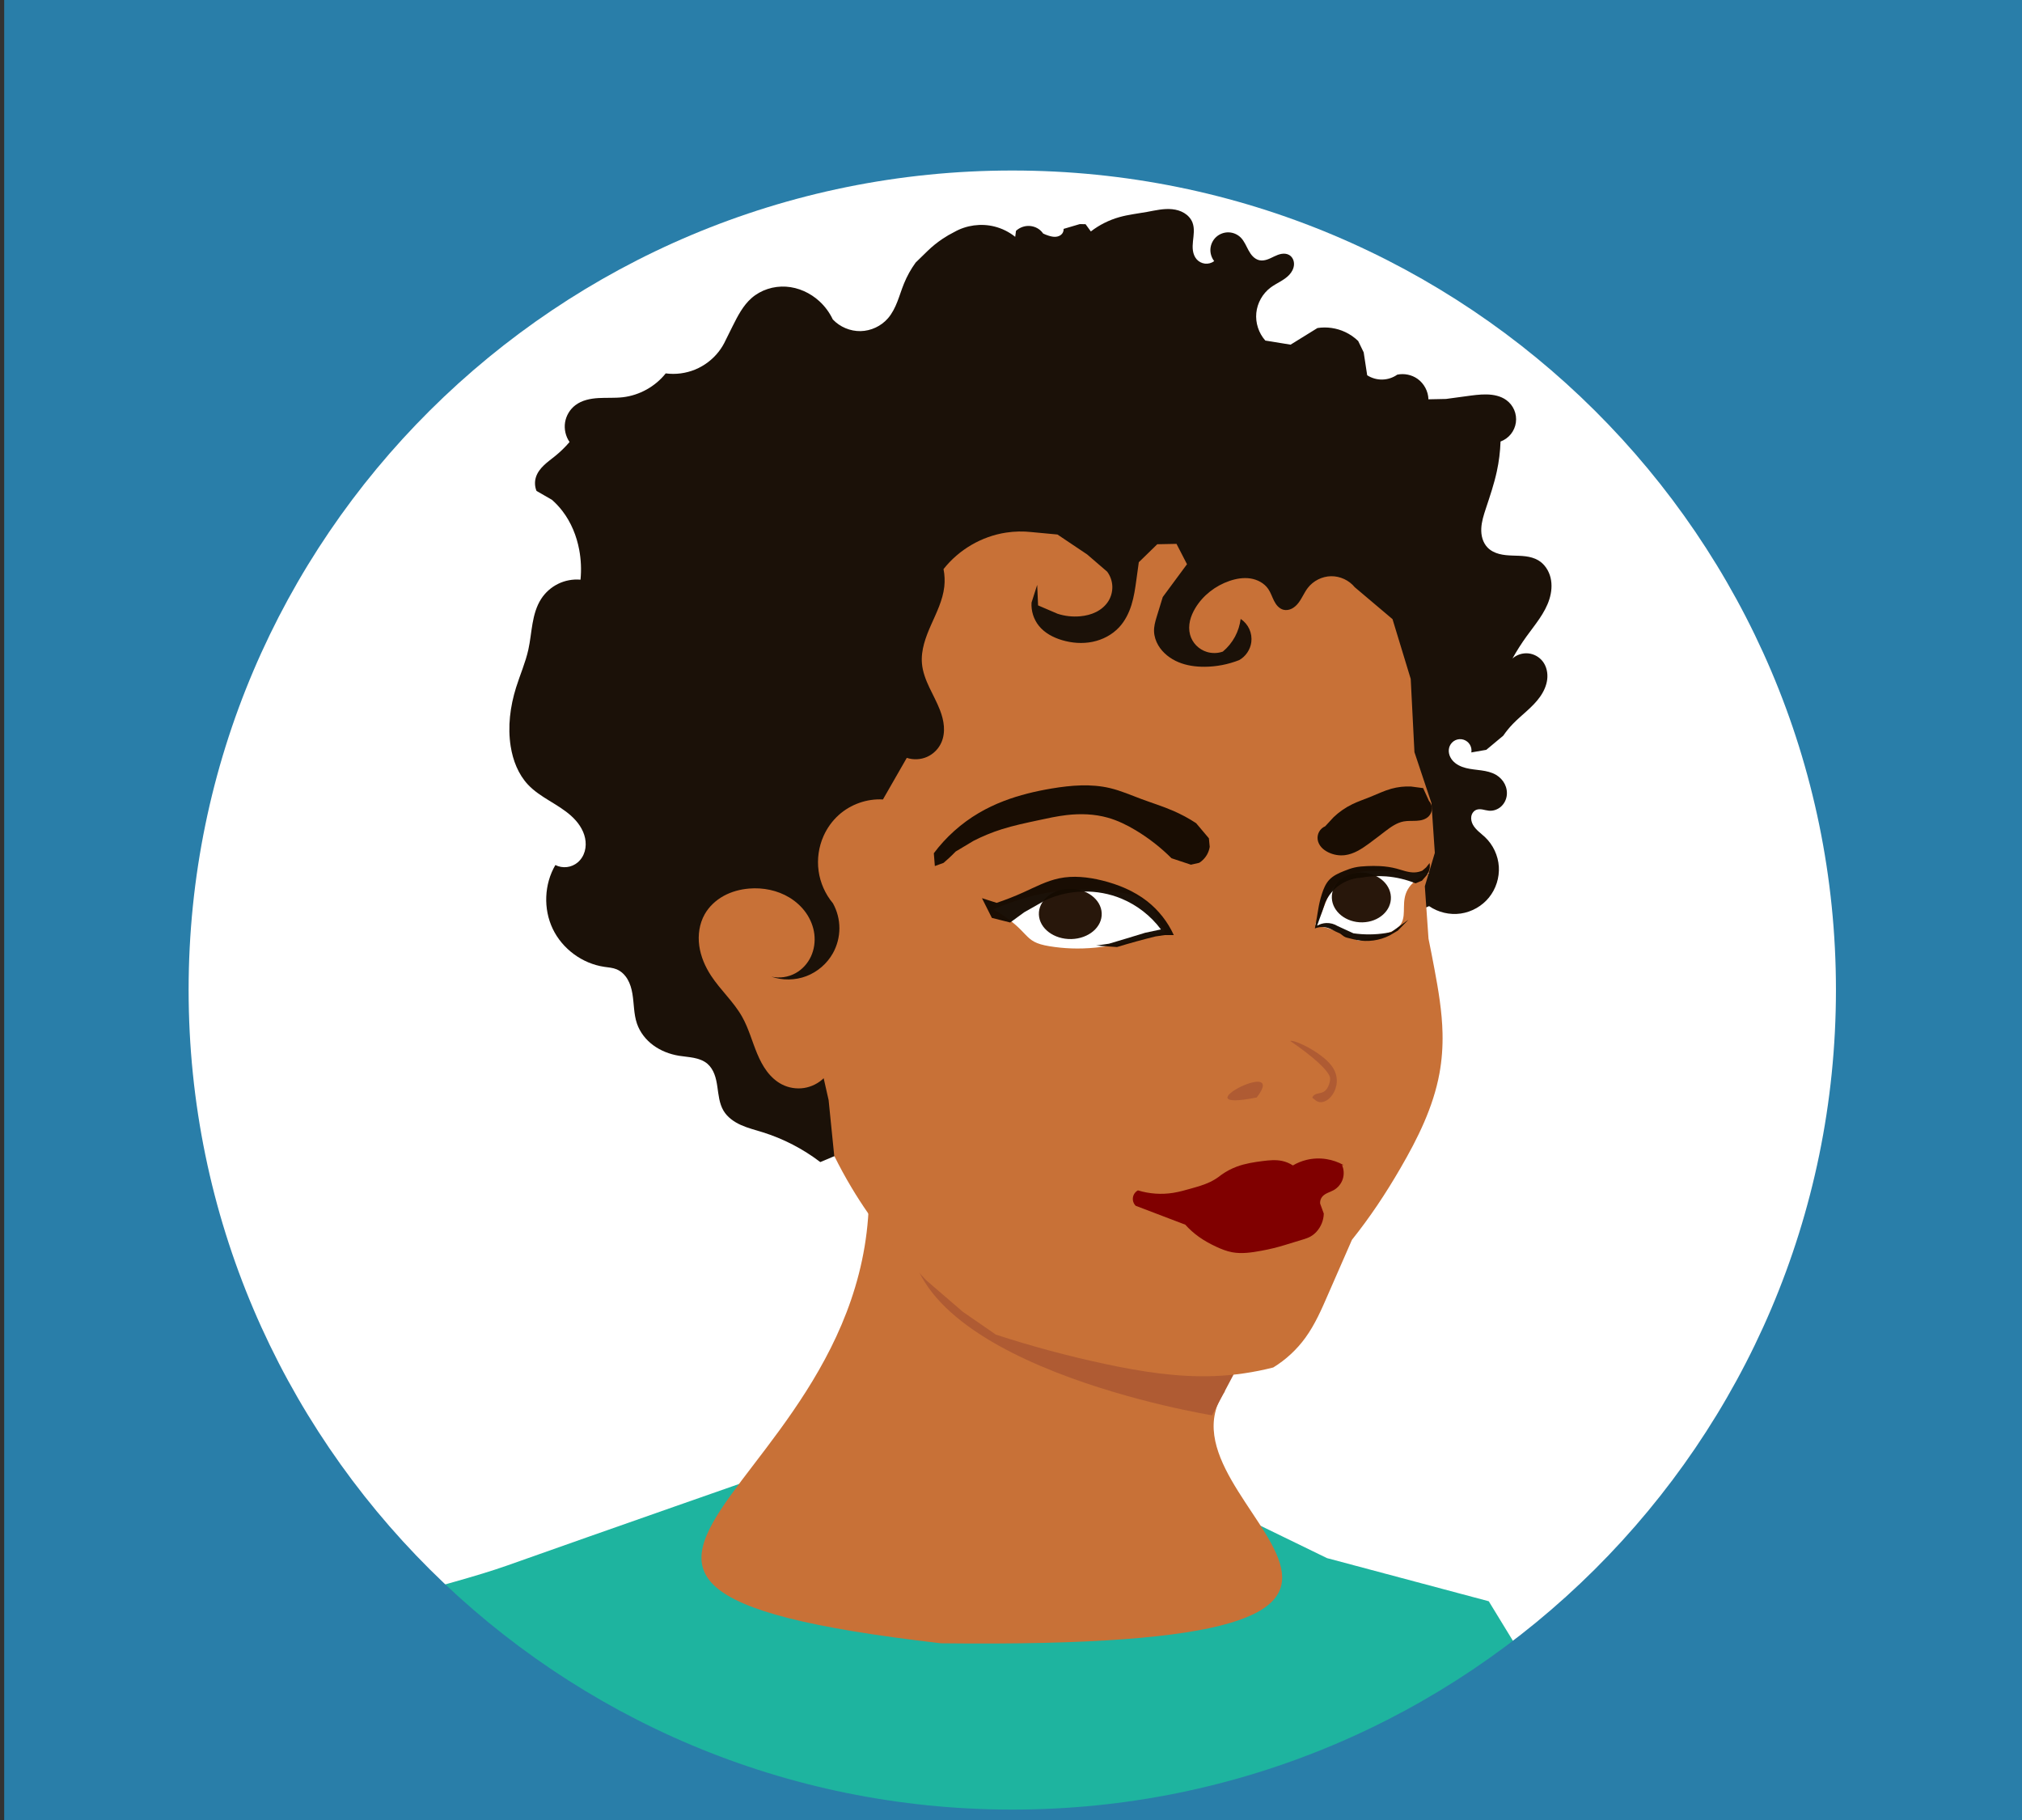 <?xml version="1.0" encoding="UTF-8" standalone="no"?>
<!-- Created with Inkscape (http://www.inkscape.org/) -->

<svg
   xmlns:dc="http://purl.org/dc/elements/1.1/"
   xmlns:cc="http://creativecommons.org/ns#"
   xmlns:rdf="http://www.w3.org/1999/02/22-rdf-syntax-ns#"
   xmlns:svg="http://www.w3.org/2000/svg"
   xmlns="http://www.w3.org/2000/svg"
   xmlns:xlink="http://www.w3.org/1999/xlink"
   xmlns:sodipodi="http://sodipodi.sourceforge.net/DTD/sodipodi-0.dtd"
   xmlns:inkscape="http://www.inkscape.org/namespaces/inkscape"
   width="106.299"
   height="95.669"
   id="svg4577"
   version="1.1"
   inkscape:version="0.48.4 r9939"
   sodipodi:docname="ego-developer.svg">
  <rect width="100%" height="100%" fill="#333333" stroke="none"/>
  <defs
     id="defs3">
    <linearGradient
       inkscape:collect="always"
       xlink:href="#linearGradient5541-4-9"
       id="linearGradient10685"
       gradientUnits="userSpaceOnUse"
       gradientTransform="matrix(0.154,0,0,5.516,160.347,-2057.415)"
       x1="1368.835"
       y1="307.228"
       x2="1368.835"
       y2="315.503" />
    <linearGradient
       inkscape:collect="always"
       id="linearGradient5541-4-9">
      <stop
         style="stop-color:#666666;stop-opacity:1;"
         offset="0"
         id="stop5543-0-8" />
      <stop
         style="stop-color:#666666;stop-opacity:0;"
         offset="1"
         id="stop5545-6-4" />
    </linearGradient>
    <linearGradient
       inkscape:collect="always"
       xlink:href="#linearGradient5541-4-9-0"
       id="linearGradient10687"
       gradientUnits="userSpaceOnUse"
       gradientTransform="matrix(0.154,0,0,5.516,-552.085,-1036.739)"
       x1="1368.835"
       y1="307.228"
       x2="1368.835"
       y2="315.503" />
    <linearGradient
       inkscape:collect="always"
       id="linearGradient5541-4-9-0">
      <stop
         style="stop-color:#666666;stop-opacity:1;"
         offset="0"
         id="stop5543-0-8-6" />
      <stop
         style="stop-color:#666666;stop-opacity:0;"
         offset="1"
         id="stop5545-6-4-9" />
    </linearGradient>
    <inkscape:path-effect
       effect="spiro"
       id="path-effect3812-7-1-8-1-8-4-4-1-8-4-8"
       is_visible="true" />
    <inkscape:path-effect
       effect="spiro"
       id="path-effect2999-8-1-7-7-6-8-8-2-4-7-2-6"
       is_visible="true" />
    <inkscape:path-effect
       effect="spiro"
       id="path-effect3005-1-8-1-4-4-8-2-6-0-3-4-7-5"
       is_visible="true" />
    <inkscape:path-effect
       effect="spiro"
       id="path-effect3779-7-2-5-0-0-5-4-5-9-9-2-7-0"
       is_visible="true" />
    <inkscape:path-effect
       effect="spiro"
       id="path-effect3783-4-4-2-9-0-7-5-0-7-8-7-9-2"
       is_visible="true" />
    <inkscape:path-effect
       effect="spiro"
       id="path-effect3787-0-5-7-4-5-6-5-9-3-8-79-3-8"
       is_visible="true" />
    <inkscape:path-effect
       effect="spiro"
       id="path-effect3793-9-5-6-8-9-1-1-0-7-0-3-19-6"
       is_visible="true" />
    <inkscape:path-effect
       effect="spiro"
       id="path-effect3812-7-1-8-1-8-4-4-1-8-4-8-8"
       is_visible="true" />
    <inkscape:path-effect
       effect="spiro"
       id="path-effect2999-8-1-7-7-6-8-8-2-4-7-2-6-2"
       is_visible="true" />
    <inkscape:path-effect
       effect="spiro"
       id="path-effect3005-1-8-1-4-4-8-2-6-0-3-4-7-5-4"
       is_visible="true" />
    <inkscape:path-effect
       effect="spiro"
       id="path-effect3779-7-2-5-0-0-5-4-5-9-9-2-7-0-5"
       is_visible="true" />
    <inkscape:path-effect
       effect="spiro"
       id="path-effect3783-4-4-2-9-0-7-5-0-7-8-7-9-2-5"
       is_visible="true" />
    <inkscape:path-effect
       effect="spiro"
       id="path-effect3787-0-5-7-4-5-6-5-9-3-8-79-3-8-1"
       is_visible="true" />
    <inkscape:path-effect
       effect="spiro"
       id="path-effect3793-9-5-6-8-9-1-1-0-7-0-3-19-6-7"
       is_visible="true" />
    <inkscape:path-effect
       effect="spiro"
       id="path-effect3812-7-1-8-1-8-4-4-1-8-4-8-8-1"
       is_visible="true" />
    <inkscape:path-effect
       effect="spiro"
       id="path-effect2999-8-1-7-7-6-8-8-2-4-7-2-6-2-1"
       is_visible="true" />
    <inkscape:path-effect
       effect="spiro"
       id="path-effect3005-1-8-1-4-4-8-2-6-0-3-4-7-5-4-5"
       is_visible="true" />
    <inkscape:path-effect
       effect="spiro"
       id="path-effect3779-7-2-5-0-0-5-4-5-9-9-2-7-0-5-2"
       is_visible="true" />
    <inkscape:path-effect
       effect="spiro"
       id="path-effect3783-4-4-2-9-0-7-5-0-7-8-7-9-2-5-7"
       is_visible="true" />
    <inkscape:path-effect
       effect="spiro"
       id="path-effect3787-0-5-7-4-5-6-5-9-3-8-79-3-8-1-6"
       is_visible="true" />
    <inkscape:path-effect
       effect="spiro"
       id="path-effect3793-9-5-6-8-9-1-1-0-7-0-3-19-6-7-1"
       is_visible="true" />
    <inkscape:path-effect
       effect="spiro"
       id="path-effect3812-7-1-8-1-8-4-4-1-8-4-8-8-1-4"
       is_visible="true" />
    <inkscape:path-effect
       effect="spiro"
       id="path-effect2999-8-1-7-7-6-8-8-2-4-7-2-6-2-1-2"
       is_visible="true" />
    <inkscape:path-effect
       effect="spiro"
       id="path-effect3005-1-8-1-4-4-8-2-6-0-3-4-7-5-4-5-3"
       is_visible="true" />
    <inkscape:path-effect
       effect="spiro"
       id="path-effect3779-7-2-5-0-0-5-4-5-9-9-2-7-0-5-2-2"
       is_visible="true" />
    <inkscape:path-effect
       effect="spiro"
       id="path-effect3783-4-4-2-9-0-7-5-0-7-8-7-9-2-5-7-2"
       is_visible="true" />
    <inkscape:path-effect
       effect="spiro"
       id="path-effect3787-0-5-7-4-5-6-5-9-3-8-79-3-8-1-6-1"
       is_visible="true" />
    <inkscape:path-effect
       effect="spiro"
       id="path-effect3793-9-5-6-8-9-1-1-0-7-0-3-19-6-7-1-6"
       is_visible="true" />
    <inkscape:path-effect
       effect="spiro"
       id="path-effect3793-9-5-6-8-9-1-1-0-7-0-3-19-6-1-8-2"
       is_visible="true" />
    <inkscape:path-effect
       effect="spiro"
       id="path-effect3787-0-5-7-4-5-6-5-9-3-8-79-3-8-1-4-9"
       is_visible="true" />
    <inkscape:path-effect
       effect="spiro"
       id="path-effect3783-4-4-2-9-0-7-5-0-7-8-7-9-2-4-9-1"
       is_visible="true" />
    <inkscape:path-effect
       effect="spiro"
       id="path-effect3779-7-2-5-0-0-5-4-5-9-9-2-7-0-3-0-3"
       is_visible="true" />
    <inkscape:path-effect
       effect="spiro"
       id="path-effect3005-1-8-1-4-4-8-2-6-0-3-4-7-5-3-4-5"
       is_visible="true" />
    <inkscape:path-effect
       effect="spiro"
       id="path-effect2999-8-1-7-7-6-8-8-2-4-7-2-6-2-7-9"
       is_visible="true" />
    <inkscape:path-effect
       effect="spiro"
       id="path-effect3812-7-1-8-1-8-4-4-1-8-4-8-1-1-8"
       is_visible="true" />
    <inkscape:path-effect
       effect="spiro"
       id="path-effect3812-7-1-8-1-8-4-4-1-8-4-8-4"
       is_visible="true" />
    <inkscape:path-effect
       effect="spiro"
       id="path-effect2999-8-1-7-7-6-8-8-2-4-7-2-6-0"
       is_visible="true" />
    <inkscape:path-effect
       effect="spiro"
       id="path-effect3005-1-8-1-4-4-8-2-6-0-3-4-7-5-7"
       is_visible="true" />
    <inkscape:path-effect
       effect="spiro"
       id="path-effect3779-7-2-5-0-0-5-4-5-9-9-2-7-0-6"
       is_visible="true" />
    <inkscape:path-effect
       effect="spiro"
       id="path-effect3783-4-4-2-9-0-7-5-0-7-8-7-9-2-3"
       is_visible="true" />
    <inkscape:path-effect
       effect="spiro"
       id="path-effect3787-0-5-7-4-5-6-5-9-3-8-79-3-8-6"
       is_visible="true" />
    <inkscape:path-effect
       effect="spiro"
       id="path-effect3793-9-5-6-8-9-1-1-0-7-0-3-19-6-15"
       is_visible="true" />
    <inkscape:path-effect
       effect="spiro"
       id="path-effect3812-7-1-8-1-8-4-4-1-8-4-8-17-5"
       is_visible="true" />
    <inkscape:path-effect
       effect="spiro"
       id="path-effect2999-8-1-7-7-6-8-8-2-4-7-2-6-4-7"
       is_visible="true" />
    <inkscape:path-effect
       effect="spiro"
       id="path-effect3005-1-8-1-4-4-8-2-6-0-3-4-7-5-0-4"
       is_visible="true" />
    <inkscape:path-effect
       effect="spiro"
       id="path-effect3779-7-2-5-0-0-5-4-5-9-9-2-7-0-9-44"
       is_visible="true" />
    <inkscape:path-effect
       effect="spiro"
       id="path-effect3783-4-4-2-9-0-7-5-0-7-8-7-9-2-48-44"
       is_visible="true" />
    <inkscape:path-effect
       effect="spiro"
       id="path-effect3787-0-5-7-4-5-6-5-9-3-8-79-3-8-8-2"
       is_visible="true" />
    <inkscape:path-effect
       effect="spiro"
       id="path-effect3793-9-5-6-8-9-1-1-0-7-0-3-19-6-2-9"
       is_visible="true" />
    <inkscape:path-effect
       effect="spiro"
       id="path-effect3812-7-1-8-1-8-4-4-1-8-4-8-17-5-7"
       is_visible="true" />
    <inkscape:path-effect
       effect="spiro"
       id="path-effect2999-8-1-7-7-6-8-8-2-4-7-2-6-4-7-6"
       is_visible="true" />
    <inkscape:path-effect
       effect="spiro"
       id="path-effect3005-1-8-1-4-4-8-2-6-0-3-4-7-5-0-4-1"
       is_visible="true" />
    <inkscape:path-effect
       effect="spiro"
       id="path-effect3779-7-2-5-0-0-5-4-5-9-9-2-7-0-9-44-8"
       is_visible="true" />
    <inkscape:path-effect
       effect="spiro"
       id="path-effect3783-4-4-2-9-0-7-5-0-7-8-7-9-2-48-44-9"
       is_visible="true" />
    <inkscape:path-effect
       effect="spiro"
       id="path-effect3787-0-5-7-4-5-6-5-9-3-8-79-3-8-8-2-2"
       is_visible="true" />
    <inkscape:path-effect
       effect="spiro"
       id="path-effect3793-9-5-6-8-9-1-1-0-7-0-3-19-6-2-9-7"
       is_visible="true" />
    <inkscape:path-effect
       effect="spiro"
       id="path-effect3812-7-1-8-1-8-4-4-1-8-4-8-17-39"
       is_visible="true" />
    <inkscape:path-effect
       effect="spiro"
       id="path-effect2999-8-1-7-7-6-8-8-2-4-7-2-6-4-1"
       is_visible="true" />
    <inkscape:path-effect
       effect="spiro"
       id="path-effect3005-1-8-1-4-4-8-2-6-0-3-4-7-5-0-2"
       is_visible="true" />
    <inkscape:path-effect
       effect="spiro"
       id="path-effect3779-7-2-5-0-0-5-4-5-9-9-2-7-0-9-8"
       is_visible="true" />
    <inkscape:path-effect
       effect="spiro"
       id="path-effect3783-4-4-2-9-0-7-5-0-7-8-7-9-2-48-8"
       is_visible="true" />
    <inkscape:path-effect
       effect="spiro"
       id="path-effect3787-0-5-7-4-5-6-5-9-3-8-79-3-8-8-1"
       is_visible="true" />
    <inkscape:path-effect
       effect="spiro"
       id="path-effect3793-9-5-6-8-9-1-1-0-7-0-3-19-6-2-8"
       is_visible="true" />
    <inkscape:path-effect
       effect="spiro"
       id="path-effect3812-7-1-8-1-8-4-4-1-8-4-8-8-2"
       is_visible="true" />
    <inkscape:path-effect
       effect="spiro"
       id="path-effect2999-8-1-7-7-6-8-8-2-4-7-2-6-5-2"
       is_visible="true" />
    <inkscape:path-effect
       effect="spiro"
       id="path-effect3005-1-8-1-4-4-8-2-6-0-3-4-7-5-8-0"
       is_visible="true" />
    <inkscape:path-effect
       effect="spiro"
       id="path-effect3779-7-2-5-0-0-5-4-5-9-9-2-7-0-39-1"
       is_visible="true" />
    <inkscape:path-effect
       effect="spiro"
       id="path-effect3783-4-4-2-9-0-7-5-0-7-8-7-9-2-44-2"
       is_visible="true" />
    <inkscape:path-effect
       effect="spiro"
       id="path-effect3787-0-5-7-4-5-6-5-9-3-8-79-3-8-69-7"
       is_visible="true" />
    <inkscape:path-effect
       effect="spiro"
       id="path-effect3793-9-5-6-8-9-1-1-0-7-0-3-19-6-8-7"
       is_visible="true" />
    <inkscape:path-effect
       effect="spiro"
       id="path-effect3812-7-1-8-1-8-4-4-1-8-4-8-8-2-9"
       is_visible="true" />
    <inkscape:path-effect
       effect="spiro"
       id="path-effect2999-8-1-7-7-6-8-8-2-4-7-2-6-5-2-5"
       is_visible="true" />
    <inkscape:path-effect
       effect="spiro"
       id="path-effect3005-1-8-1-4-4-8-2-6-0-3-4-7-5-8-0-4"
       is_visible="true" />
    <inkscape:path-effect
       effect="spiro"
       id="path-effect3779-7-2-5-0-0-5-4-5-9-9-2-7-0-39-1-3"
       is_visible="true" />
    <inkscape:path-effect
       effect="spiro"
       id="path-effect3783-4-4-2-9-0-7-5-0-7-8-7-9-2-44-2-1"
       is_visible="true" />
    <inkscape:path-effect
       effect="spiro"
       id="path-effect3787-0-5-7-4-5-6-5-9-3-8-79-3-8-69-7-2"
       is_visible="true" />
    <inkscape:path-effect
       effect="spiro"
       id="path-effect3793-9-5-6-8-9-1-1-0-7-0-3-19-6-8-7-3"
       is_visible="true" />
    <inkscape:path-effect
       effect="spiro"
       id="path-effect3793-9-5-6-8-9-1-1-0-7-0-3-19-6-1-8-2-1"
       is_visible="true" />
    <inkscape:path-effect
       effect="spiro"
       id="path-effect3787-0-5-7-4-5-6-5-9-3-8-79-3-8-1-4-9-1"
       is_visible="true" />
    <inkscape:path-effect
       effect="spiro"
       id="path-effect3783-4-4-2-9-0-7-5-0-7-8-7-9-2-4-9-1-5"
       is_visible="true" />
    <inkscape:path-effect
       effect="spiro"
       id="path-effect3779-7-2-5-0-0-5-4-5-9-9-2-7-0-3-0-3-2"
       is_visible="true" />
    <inkscape:path-effect
       effect="spiro"
       id="path-effect3005-1-8-1-4-4-8-2-6-0-3-4-7-5-3-4-5-7"
       is_visible="true" />
    <inkscape:path-effect
       effect="spiro"
       id="path-effect2999-8-1-7-7-6-8-8-2-4-7-2-6-2-7-9-6"
       is_visible="true" />
    <inkscape:path-effect
       effect="spiro"
       id="path-effect3812-7-1-8-1-8-4-4-1-8-4-8-1-1-8-1"
       is_visible="true" />
    <inkscape:path-effect
       effect="spiro"
       id="path-effect3793-9-5-6-8-9-1-1-0-7-0-3-19-6-15-4"
       is_visible="true" />
    <inkscape:path-effect
       effect="spiro"
       id="path-effect3787-0-5-7-4-5-6-5-9-3-8-79-3-8-6-2"
       is_visible="true" />
    <inkscape:path-effect
       effect="spiro"
       id="path-effect3783-4-4-2-9-0-7-5-0-7-8-7-9-2-3-3"
       is_visible="true" />
    <inkscape:path-effect
       effect="spiro"
       id="path-effect3779-7-2-5-0-0-5-4-5-9-9-2-7-0-6-2"
       is_visible="true" />
    <inkscape:path-effect
       effect="spiro"
       id="path-effect3005-1-8-1-4-4-8-2-6-0-3-4-7-5-7-2"
       is_visible="true" />
    <inkscape:path-effect
       effect="spiro"
       id="path-effect2999-8-1-7-7-6-8-8-2-4-7-2-6-0-1"
       is_visible="true" />
    <inkscape:path-effect
       effect="spiro"
       id="path-effect3812-7-1-8-1-8-4-4-1-8-4-8-4-6"
       is_visible="true" />
  </defs>
  <sodipodi:namedview
     id="base"
     pagecolor="#ffffff"
     bordercolor="#666666"
     borderopacity="1.0"
     inkscape:pageopacity="0.0"
     inkscape:pageshadow="2"
     inkscape:zoom="5.542841"
     inkscape:cx="54.609559"
     inkscape:cy="50.278899"
     inkscape:document-units="mm"
     inkscape:current-layer="layer2"
     showgrid="false"
     units="mm"
     inkscape:window-width="1440"
     inkscape:window-height="825"
     inkscape:window-x="-9"
     inkscape:window-y="-9"
     inkscape:window-maximized="1"
     showguides="false"
     inkscape:guide-bbox="true"
     inkscape:snap-global="false">
    <sodipodi:guide
       orientation="1,0"
       position="53.15,49.011"
       id="guide5177" />
    <sodipodi:guide
       orientation="0,1"
       position="50.634,53.15"
       id="guide5179" />
    <sodipodi:guide
       orientation="0,1"
       position="-75.509,100.526"
       id="guide5483" />
    <sodipodi:guide
       orientation="0,1"
       position="-16.295,5.967"
       id="guide5485" />
    <sodipodi:guide
       orientation="1,0"
       position="99.608,29.607"
       id="guide5487" />
    <sodipodi:guide
       orientation="1,0"
       position="6.197,73.673"
       id="guide5489" />
    <sodipodi:guide
       orientation="0,1"
       position="-0.151,106.296"
       id="guide5492" />
    <sodipodi:guide
       orientation="1,0"
       position="0,110.053"
       id="guide5494" />
    <sodipodi:guide
       orientation="1,0"
       position="106.297,0"
       id="guide5496" />
    <sodipodi:guide
       orientation="0,1"
       position="0,0"
       id="guide5498" />
    <sodipodi:guide
       orientation="1,0"
       position="9.5,73.768"
       id="guide5609" />
    <sodipodi:guide
       orientation="0,1"
       position="82.989,97.239"
       id="guide5611" />
    <sodipodi:guide
       orientation="1,0"
       position="96.122,65.664"
       id="guide5613" />
    <sodipodi:guide
       orientation="0,1"
       position="49.737,10.898"
       id="guide5615" />
  </sodipodi:namedview>
  <g
     inkscape:groupmode="layer"
     id="layer2"
     inkscape:label="developer"
     style="display:inline"
     transform="translate(0,-10.63)">
    <rect
       style="opacity:0.99;fill:#ffffff;fill-opacity:1;stroke:none;display:inline"
       id="rect4130-1-9-4"
       width="99.716"
       height="93.16"
       x="4.14"
       y="12.643" />
    <path
       sodipodi:nodetypes="ccczzzc"
       style="fill:#c87137;stroke:none;display:inline"
       d="m 64.347,83.697 c -4.287,6.07 16.944,13.621 -14.927,13.255 -27.828,-3.21 -0.294,-8.407 -4.172,-27.325 0,0 4.089,8.122 6.07,10.041 1.98,1.919 2.521,1.756 4.194,2.359 1.673,0.603 4.295,0.766 5.767,1.048 1.472,0.283 3.069,0.622 3.069,0.622 z"
       id="path14100-9-1-0"
       inkscape:connector-curvature="0" />
    <path
       style="fill:none;stroke:#b5ecb8;stroke-width:1.513px;stroke-linecap:round;stroke-linejoin:miter;stroke-opacity:0.988;display:inline"
       d="m 16.763,97.226 c 0.305,8.997 11.414,2.6 11.414,2.6 33.092,5.349 41.066,1.702 42.947,-1.048 0,0 6.011,0.549 8.036,-1.154"
       id="path5412-7-4-9-7"
       inkscape:connector-curvature="0"
       sodipodi:nodetypes="cccc" />
    <path
       style="fill:#af5b33;fill-opacity:1;stroke:none;display:inline"
       d="m 47.796,74.811 c 1.147,0.269 2.053,1.056 2.921,1.901 0.868,0.845 2.694,2.244 2.694,2.244 l 11.479,3.691 -1.227,2.319 c 0,0 -16.68,-2.679 -15.867,-10.155 z"
       id="path6026-4-9-3"
       inkscape:connector-curvature="0"
       sodipodi:nodetypes="cscccc" />
    <path
       style="fill:#150b02;fill-opacity:0.971;stroke:none;display:inline"
       d="m 75.076,58.202 c 0.479,0.33 1.085,0.472 1.661,0.39 0.576,-0.083 1.118,-0.389 1.485,-0.841 0.367,-0.452 0.556,-1.045 0.519,-1.626 -0.037,-0.581 -0.3,-1.145 -0.722,-1.546 -0.111,-0.105 -0.231,-0.199 -0.344,-0.302 -0.113,-0.103 -0.219,-0.216 -0.293,-0.35 -0.074,-0.134 -0.114,-0.29 -0.088,-0.441 0.013,-0.075 0.042,-0.148 0.088,-0.209 0.045,-0.061 0.107,-0.111 0.178,-0.139 0.104,-0.041 0.221,-0.035 0.331,-0.015 0.11,0.02 0.219,0.052 0.33,0.062 0.22,0.019 0.445,-0.056 0.614,-0.198 0.169,-0.142 0.282,-0.347 0.318,-0.565 0.036,-0.218 -0.003,-0.446 -0.103,-0.643 -0.1,-0.197 -0.26,-0.362 -0.449,-0.475 -0.235,-0.14 -0.508,-0.2 -0.779,-0.238 -0.271,-0.038 -0.545,-0.057 -0.81,-0.124 -0.265,-0.067 -0.525,-0.188 -0.703,-0.396 -0.089,-0.104 -0.155,-0.228 -0.184,-0.362 -0.029,-0.134 -0.019,-0.277 0.036,-0.402 0.058,-0.132 0.165,-0.242 0.296,-0.303 0.131,-0.061 0.284,-0.072 0.422,-0.03 0.138,0.041 0.26,0.135 0.336,0.257 0.076,0.123 0.106,0.273 0.081,0.416 l 0.786,-0.137 0.891,-0.743 c 0.15,-0.218 0.318,-0.424 0.501,-0.614 0.466,-0.484 1.036,-0.873 1.426,-1.42 0.195,-0.273 0.343,-0.587 0.384,-0.921 0.041,-0.334 -0.032,-0.688 -0.238,-0.953 -0.183,-0.236 -0.465,-0.392 -0.762,-0.419 -0.297,-0.028 -0.604,0.072 -0.827,0.27 0.224,-0.401 0.472,-0.79 0.741,-1.163 0.449,-0.622 0.968,-1.219 1.199,-1.95 0.116,-0.366 0.154,-0.762 0.064,-1.134 -0.09,-0.373 -0.316,-0.72 -0.645,-0.915 -0.201,-0.119 -0.433,-0.18 -0.665,-0.21 -0.232,-0.03 -0.467,-0.031 -0.701,-0.04 -0.234,-0.009 -0.469,-0.025 -0.695,-0.086 -0.226,-0.06 -0.444,-0.167 -0.607,-0.336 -0.125,-0.13 -0.214,-0.292 -0.267,-0.465 -0.053,-0.173 -0.07,-0.355 -0.062,-0.535 0.015,-0.361 0.128,-0.709 0.241,-1.052 0.212,-0.642 0.432,-1.284 0.576,-1.945 0.113,-0.518 0.178,-1.045 0.196,-1.575 0.211,-0.077 0.401,-0.213 0.542,-0.388 0.141,-0.175 0.234,-0.389 0.265,-0.612 0.031,-0.223 -2.5e-4,-0.454 -0.089,-0.661 -0.089,-0.207 -0.234,-0.389 -0.417,-0.52 -0.295,-0.213 -0.67,-0.287 -1.033,-0.294 -0.364,-0.007 -0.725,0.046 -1.086,0.095 l -1.049,0.142 -0.923,0.019 c -0.011,-0.421 -0.23,-0.832 -0.574,-1.076 -0.305,-0.215 -0.7,-0.297 -1.065,-0.22 -0.227,0.16 -0.503,0.251 -0.78,0.257 -0.282,0.007 -0.565,-0.073 -0.801,-0.225 L 71.64,29.095 71.351,28.496 C 71.152,28.304 70.921,28.145 70.671,28.027 70.219,27.814 69.704,27.739 69.21,27.815 l 0,0 -1.413,0.874 -1.328,-0.215 c -0.349,-0.391 -0.525,-0.931 -0.474,-1.453 0.052,-0.522 0.33,-1.017 0.749,-1.332 0.318,-0.239 0.713,-0.379 0.984,-0.671 0.136,-0.146 0.237,-0.332 0.248,-0.531 0.006,-0.099 -0.012,-0.201 -0.054,-0.291 -0.043,-0.09 -0.111,-0.169 -0.197,-0.219 -0.119,-0.07 -0.264,-0.083 -0.4,-0.061 -0.136,0.022 -0.264,0.076 -0.388,0.135 -0.124,0.059 -0.247,0.123 -0.377,0.166 -0.131,0.043 -0.272,0.064 -0.406,0.034 -0.129,-0.029 -0.244,-0.103 -0.337,-0.196 -0.093,-0.093 -0.165,-0.205 -0.229,-0.321 -0.127,-0.231 -0.224,-0.485 -0.409,-0.672 -0.166,-0.167 -0.397,-0.268 -0.633,-0.276 -0.236,-0.008 -0.473,0.078 -0.65,0.234 -0.177,0.156 -0.29,0.382 -0.312,0.616 -0.021,0.235 0.051,0.477 0.197,0.662 -0.137,0.103 -0.314,0.151 -0.484,0.132 -0.17,-0.019 -0.332,-0.104 -0.444,-0.234 -0.108,-0.126 -0.167,-0.287 -0.191,-0.451 -0.024,-0.164 -0.014,-0.331 0.003,-0.495 0.017,-0.165 0.04,-0.329 0.045,-0.494 0.004,-0.165 -0.012,-0.334 -0.072,-0.488 -0.081,-0.209 -0.241,-0.382 -0.433,-0.498 -0.191,-0.116 -0.412,-0.179 -0.635,-0.201 -0.446,-0.045 -0.89,0.064 -1.331,0.144 -0.481,0.087 -0.969,0.139 -1.439,0.271 -0.543,0.152 -1.057,0.409 -1.504,0.754 l -0.277,-0.381 -0.303,-0.004 -0.852,0.252 c 0.006,0.092 -0.024,0.186 -0.082,0.258 -0.04,0.049 -0.093,0.087 -0.15,0.113 -0.058,0.026 -0.12,0.04 -0.184,0.045 -0.126,0.009 -0.252,-0.02 -0.373,-0.058 -0.097,-0.031 -0.192,-0.068 -0.285,-0.112 -0.045,-0.066 -0.099,-0.126 -0.159,-0.178 -0.181,-0.155 -0.424,-0.235 -0.663,-0.222 -0.224,0.012 -0.443,0.105 -0.607,0.258 l -0.041,0.314 c -0.32,-0.257 -0.697,-0.444 -1.095,-0.543 -0.702,-0.175 -1.469,-0.071 -2.098,0.284 -0.222,0.111 -0.437,0.236 -0.643,0.375 -0.272,0.184 -0.528,0.391 -0.765,0.62 l -0.633,0.617 c -0.247,0.34 -0.453,0.71 -0.612,1.1 -0.128,0.313 -0.225,0.637 -0.348,0.951 -0.123,0.314 -0.275,0.623 -0.496,0.878 -0.357,0.412 -0.892,0.663 -1.437,0.674 -0.545,0.011 -1.09,-0.218 -1.463,-0.615 -0.17,-0.358 -0.409,-0.684 -0.701,-0.952 -0.48,-0.442 -1.107,-0.729 -1.759,-0.77 -0.651,-0.041 -1.321,0.17 -1.811,0.601 -0.447,0.393 -0.726,0.938 -0.992,1.47 -0.122,0.244 -0.243,0.488 -0.364,0.732 -0.098,0.217 -0.223,0.423 -0.369,0.612 -0.323,0.415 -0.755,0.743 -1.241,0.943 -0.486,0.199 -1.025,0.27 -1.546,0.201 -0.549,0.691 -1.378,1.152 -2.254,1.254 -0.424,0.049 -0.854,0.018 -1.281,0.043 -0.427,0.025 -0.866,0.113 -1.208,0.37 -0.29,0.217 -0.49,0.549 -0.548,0.907 -0.057,0.357 0.029,0.736 0.236,1.033 -0.23,0.269 -0.485,0.517 -0.76,0.74 -0.197,0.16 -0.405,0.307 -0.588,0.483 -0.183,0.175 -0.344,0.383 -0.42,0.625 -0.074,0.235 -0.063,0.496 0.031,0.724 l 0.812,0.467 c 0.203,0.179 0.389,0.378 0.553,0.593 0.454,0.592 0.743,1.303 0.88,2.036 0.096,0.516 0.119,1.046 0.068,1.569 -0.401,-0.036 -0.812,0.04 -1.174,0.217 -0.362,0.177 -0.674,0.453 -0.893,0.791 -0.252,0.388 -0.376,0.845 -0.456,1.301 -0.08,0.456 -0.12,0.919 -0.22,1.37 -0.151,0.681 -0.437,1.324 -0.645,1.99 -0.311,0.997 -0.447,2.061 -0.283,3.092 0.117,0.738 0.398,1.467 0.909,2.012 0.641,0.682 1.575,1.014 2.27,1.641 0.348,0.313 0.637,0.712 0.732,1.17 0.048,0.229 0.046,0.47 -0.018,0.695 -0.064,0.225 -0.192,0.433 -0.371,0.584 -0.16,0.134 -0.359,0.22 -0.566,0.244 -0.207,0.024 -0.421,-0.013 -0.607,-0.107 -0.588,1.006 -0.641,2.305 -0.137,3.356 0.504,1.051 1.55,1.823 2.703,1.994 0.221,0.033 0.448,0.046 0.654,0.131 0.245,0.101 0.443,0.298 0.577,0.528 0.134,0.229 0.208,0.489 0.252,0.75 0.089,0.523 0.068,1.068 0.239,1.571 0.157,0.461 0.472,0.862 0.866,1.149 0.393,0.288 0.861,0.466 1.341,0.546 0.26,0.043 0.523,0.059 0.782,0.11 0.258,0.051 0.516,0.14 0.716,0.311 0.168,0.144 0.288,0.339 0.367,0.546 0.08,0.207 0.121,0.426 0.154,0.645 0.065,0.438 0.1,0.898 0.327,1.279 0.205,0.343 0.548,0.585 0.913,0.749 0.364,0.164 0.755,0.26 1.137,0.379 1.093,0.341 2.126,0.875 3.036,1.57 L 75.076,58.202"
       id="path3810-0-8-2"
       inkscape:path-effect="#path-effect3812-7-1-8-1-8-4-4-1-8-4-8-4-6"
       inkscape:original-d="m 75.075784,58.202459 c 0,0 2.75251,-2.634208 2.943425,-3.62362 0.190911,-0.989416 -0.969614,-1.067743 -0.458054,-1.44054 0.511559,-0.372796 0.299545,0.300602 0.661635,0.04703 0.362087,-0.253575 0.653259,-1.287323 0.380409,-1.880355 -0.381257,-0.82865 -2.858657,-0.72065 -2.440347,-1.521264 0.16982,-0.32502 1.136,0.339478 1.136,0.339478 l 0.785611,-0.136706 0.891315,-0.742929 c 0,0 -0.23751,0.608888 0.50112,-0.614218 0.738629,-1.223106 2.248195,-2.247774 1.572522,-3.293856 -0.272676,-0.422161 -1.589484,-0.14908 -1.589484,-0.14908 0,0 0.392802,-0.06835 0.741237,-1.162752 0.348436,-1.094397 0.913503,-3.280527 0.618572,-3.999467 -0.294929,-0.718936 -2.090648,-0.008 -2.667414,-0.670955 -0.469573,-0.539775 -0.421512,-0.595559 -0.08874,-2.052089 0.332777,-1.456532 0.332777,-1.456532 0.575505,-1.94471 0.242732,-0.488177 0.195753,-1.574578 0.195753,-1.574578 0,0 0.80612,-1.601829 0.301456,-2.180798 -0.445931,-0.51159 -2.119315,-0.198773 -2.119315,-0.198773 l -1.049222,0.142036 -0.922631,0.01866 c 0,0 0.09005,-0.968356 -0.574198,-1.07574 -0.664243,-0.107382 -1.06488,-0.220097 -1.06488,-0.220097 0,0 -0.121365,0.244088 -0.780388,0.257416 -0.659023,0.01333 -0.801268,-0.225429 -0.801268,-0.225429 L 71.6404,29.094673 71.350689,28.496449 c 0,0 0.516783,-0.252086 -0.679901,-0.469519 -1.196683,-0.21743 -1.460293,-0.212099 -1.460293,-0.212099 l 0,0 -1.413313,0.874298 -1.328489,-0.214764 c 2.191787,-1.798992 0.04681,-2.336729 0.275359,-2.784358 0.612046,-1.099729 1.268947,-1.370404 0.98136,-1.711281 -0.287587,-0.340876 -1.070199,0.452921 -1.571221,0.27341 -0.502706,-0.180116 -0.0522,-1.207115 -0.97483,-1.188455 -0.922635,0.01866 -1.397655,1.236435 -1.397655,1.236435 0,0 -0.733408,1.343818 -0.927851,-0.102051 -0.194444,-1.445869 0.459359,-1.579909 -0.215323,-1.928714 -0.674683,-0.348808 -1.344149,-0.576903 -2.398587,-0.555578 -1.05444,0.02132 -0.527219,0.01066 -1.439413,0.270744 -0.912191,0.260083 -1.503752,0.753532 -1.503752,0.753532 -0.350865,0.05871 -0.276581,-0.380624 -0.276581,-0.380624 l -0.303362,-0.0045 -0.851951,0.252163 c 0,0 0.03299,0.223588 -0.08213,0.257953 -0.115116,0.03436 -0.553663,0.139343 -0.70696,0.09973 -0.153295,-0.03961 -0.284675,-0.111709 -0.284675,-0.111709 0,0 0.04383,-0.06496 -0.159293,-0.178318 -0.203125,-0.113359 -0.406712,-0.237387 -0.662551,-0.221535 -0.255839,0.01586 -0.606838,0.257885 -0.606838,0.257885 l -0.04135,0.313979 c -0.826307,-0.427711 -0.562697,-0.433043 -1.095136,-0.543091 -0.532438,-0.110051 -2.098437,0.284071 -2.098437,0.284071 0,0 -0.137026,-0.118045 -0.643366,0.375463 -0.506339,0.493508 -0.764729,0.619551 -0.764729,0.619551 l -0.632924,0.616883 c 0,0 -0.02088,-0.482846 -0.612044,1.099729 -0.591164,1.582574 0.589858,1.437871 -0.844334,1.829329 -1.434196,0.391455 -2.899705,0.05864 -2.899705,0.05864 0,0 0.232288,-0.729601 -0.700785,-0.952364 -0.933072,-0.222764 -2.925807,-0.544914 -3.56917,-0.169451 -0.643362,0.375461 -0.754287,0.860972 -0.991798,1.469862 -0.23751,0.608886 -0.364096,0.732264 -0.364096,0.732264 0,0 0.674685,0.348805 -0.369315,0.611552 -1.043998,0.262746 -2.786823,1.143712 -2.786823,1.143712 0,0 -0.551362,0.977686 -2.254384,1.253761 -1.703026,0.276074 -2.129759,-0.440195 -2.488633,0.412779 -0.358876,0.852979 -0.311897,1.93938 -0.311897,1.93938 0,0 -0.105704,0.606221 -0.759508,0.740259 -0.653802,0.13404 -0.896534,0.622215 -1.007459,1.107728 -0.110924,0.48551 0.03132,0.724266 0.03132,0.724266 l 0.811708,0.466853 c 0,0 0.268829,0.115379 0.553316,0.592893 0.284491,0.477515 0.563759,0.834318 0.879568,2.036099 0.315808,1.201779 0.06786,1.569244 0.06786,1.569244 0,0 -1.333706,-0.335477 -2.067116,1.008342 -0.733408,1.343817 -0.717748,1.705949 -0.675989,2.671641 0.04176,0.965689 -0.728368,0.05862 -0.644849,1.989998 0.08352,1.93138 0.07034,2.303647 -0.282812,3.091864 -0.68064,1.519139 -0.133298,-0.745579 0.909395,2.01212 1.04269,2.7577 2.038392,3.013777 2.612588,4.089517 0.574199,1.075738 -1.173722,0.137146 -1.173722,0.137146 0,0 1.732666,4.400355 2.565256,5.350051 0.832589,0.949696 0.581094,-1.559239 0.654172,0.130719 0.07308,1.689956 0.910049,2.247783 1.067952,2.848677 0.157905,0.600886 0.994468,1.115673 2.20681,1.695235 1.212344,0.579568 0.985619,-0.05361 1.497671,0.421049 0.512051,0.474663 0.313271,1.840976 0.847817,2.469496 0.534545,0.62852 0.85306,0.910909 2.049744,1.128341 1.196682,0.217432 3.036076,1.569626 3.036076,1.569626 z"
       inkscape:connector-curvature="0"
       sodipodi:nodetypes="czszsacccsacssasscacccscscccscccccsazcssssccccsscssccscsccsscssscscsscssccsscsssssscsssszzscc" />
    <path
       style="fill:#c87137;fill-opacity:1;stroke:none;display:inline"
       d="m 75.197,52.782 -0.893,-2.674 -0.196,-3.849 -0.957,-3.142 -1.986,-1.678 c -0.299,-0.366 -0.77,-0.585 -1.243,-0.578 -0.473,0.007 -0.937,0.24 -1.225,0.614 -0.188,0.245 -0.302,0.54 -0.49,0.785 -0.094,0.122 -0.208,0.232 -0.346,0.303 -0.137,0.071 -0.3,0.099 -0.449,0.06 -0.112,-0.03 -0.212,-0.097 -0.293,-0.18 -0.081,-0.083 -0.143,-0.183 -0.196,-0.286 -0.105,-0.207 -0.174,-0.433 -0.306,-0.625 -0.211,-0.308 -0.57,-0.497 -0.939,-0.553 -0.369,-0.056 -0.749,0.01 -1.102,0.131 -0.737,0.253 -1.391,0.758 -1.793,1.426 -0.125,0.209 -0.227,0.434 -0.281,0.671 -0.054,0.238 -0.059,0.488 0.004,0.724 0.057,0.213 0.17,0.41 0.324,0.568 0.154,0.158 0.348,0.276 0.558,0.341 0.273,0.084 0.573,0.078 0.842,-0.017 0.261,-0.218 0.48,-0.486 0.64,-0.785 0.155,-0.289 0.256,-0.607 0.297,-0.932 0.197,0.13 0.357,0.317 0.455,0.532 0.098,0.215 0.135,0.458 0.104,0.692 -0.051,0.388 -0.293,0.747 -0.634,0.939 -0.577,0.228 -1.197,0.348 -1.817,0.352 -0.469,0.003 -0.943,-0.061 -1.376,-0.241 -0.433,-0.18 -0.823,-0.481 -1.062,-0.884 -0.13,-0.22 -0.212,-0.469 -0.223,-0.724 -0.011,-0.255 0.055,-0.507 0.13,-0.751 l 0.328,-1.067 1.274,-1.724 -0.552,-1.07 -1.011,0.02 -0.971,0.946 -0.128,0.929 c -0.061,0.445 -0.125,0.891 -0.259,1.319 -0.134,0.428 -0.34,0.84 -0.645,1.169 -0.368,0.397 -0.871,0.659 -1.401,0.767 -0.53,0.108 -1.086,0.066 -1.604,-0.089 -0.462,-0.138 -0.909,-0.373 -1.212,-0.747 -0.277,-0.341 -0.419,-0.789 -0.39,-1.227 l 0.297,-0.932 0.047,1.08 1.031,0.442 c 0.381,0.122 0.787,0.167 1.186,0.13 0.29,-0.026 0.579,-0.096 0.839,-0.227 0.26,-0.131 0.491,-0.327 0.644,-0.574 0.144,-0.233 0.215,-0.509 0.204,-0.782 -0.012,-0.273 -0.107,-0.542 -0.27,-0.761 l -1.051,-0.905 -1.563,-1.049 -1.354,-0.127 c -0.448,-0.05 -0.902,-0.041 -1.347,0.027 -1.285,0.196 -2.486,0.897 -3.289,1.919 0.061,0.304 0.075,0.617 0.04,0.926 -0.079,0.703 -0.403,1.35 -0.69,1.997 -0.287,0.646 -0.546,1.337 -0.484,2.041 0.038,0.439 0.2,0.857 0.388,1.256 0.188,0.398 0.403,0.784 0.561,1.196 0.104,0.271 0.182,0.554 0.204,0.844 0.022,0.29 -0.014,0.587 -0.131,0.853 -0.146,0.333 -0.42,0.609 -0.753,0.757 -0.333,0.148 -0.721,0.167 -1.066,0.052 l -1.254,2.187 c -0.842,-0.047 -1.698,0.254 -2.325,0.819 -0.338,0.305 -0.609,0.682 -0.795,1.097 -0.257,0.573 -0.349,1.219 -0.263,1.841 0.086,0.622 0.35,1.218 0.753,1.7 0.223,0.4 0.342,0.858 0.341,1.316 -6.1e-4,0.458 -0.121,0.916 -0.345,1.315 -0.307,0.546 -0.81,0.979 -1.395,1.201 -0.586,0.222 -1.249,0.231 -1.841,0.025 0.43,0.097 0.896,0.03 1.281,-0.185 0.351,-0.195 0.633,-0.508 0.803,-0.873 0.169,-0.364 0.228,-0.778 0.179,-1.177 -0.049,-0.399 -0.204,-0.783 -0.434,-1.112 -0.23,-0.329 -0.535,-0.605 -0.878,-0.813 -0.63,-0.381 -1.387,-0.532 -2.12,-0.47 -0.466,0.039 -0.928,0.163 -1.337,0.388 -0.409,0.226 -0.765,0.556 -0.995,0.963 -0.28,0.497 -0.364,1.091 -0.286,1.656 0.078,0.565 0.311,1.101 0.624,1.578 0.494,0.753 1.187,1.368 1.629,2.153 0.345,0.612 0.524,1.301 0.796,1.949 0.136,0.324 0.297,0.639 0.508,0.92 0.211,0.281 0.475,0.526 0.787,0.687 0.356,0.183 0.77,0.25 1.165,0.189 0.395,-0.061 0.77,-0.251 1.053,-0.533 l -0.178,-0.673 0.417,1.844 0.295,2.927 c 0.282,0.572 0.588,1.133 0.916,1.68 0.54,0.902 1.141,1.767 1.798,2.588 l 2.121,2.273 1.926,1.659 1.738,1.2 c 1.885,0.614 3.801,1.129 5.74,1.542 1.889,0.403 3.814,0.71 5.745,0.636 1.044,-0.04 2.084,-0.192 3.096,-0.452 0.659,-0.404 1.238,-0.939 1.691,-1.565 0.507,-0.7 0.854,-1.5 1.198,-2.293 0.413,-0.952 0.829,-1.902 1.247,-2.851 0.464,-0.582 0.905,-1.182 1.322,-1.799 0.433,-0.64 0.839,-1.297 1.227,-1.965 0.908,-1.561 1.727,-3.207 2.052,-4.983 0.128,-0.697 0.178,-1.408 0.162,-2.117 -0.025,-1.136 -0.216,-2.262 -0.426,-3.379 -0.099,-0.53 -0.203,-1.06 -0.311,-1.588 l -0.193,-2.753 0.525,-1.757 -0.178,-2.621"
       id="path2997-6-3-60"
       inkscape:path-effect="#path-effect2999-8-1-7-7-6-8-8-2-4-7-2-6-0-1"
       inkscape:original-d="m 75.19737,52.781724 -0.892563,-2.67375 -0.195766,-3.849145 -0.956802,-3.142342 -1.985607,-1.6783 c 0,0 -1.712732,-0.250243 -2.468508,0.0365 -0.553944,0.210167 -0.683837,1.210521 -1.284394,1.146999 -0.471632,-0.04989 -0.40143,-0.843395 -0.794822,-1.091523 -0.576951,-0.363906 -1.319509,-0.586015 -2.041222,-0.421897 -0.721713,0.164118 -1.470055,0.905815 -1.792741,1.42579 -0.322685,0.519975 -0.407958,0.971928 -0.276833,1.395133 0.131125,0.423204 0.550491,0.775406 0.882194,0.908514 0.331703,0.133107 0.84217,-0.01703 0.84217,-0.01703 0,0 0.482067,-0.494022 0.640385,-0.784915 0.158317,-0.290894 0.296844,-0.93236 0.296844,-0.93236 0,0 0.594656,0.786291 0.558667,1.223844 -0.03037,0.369294 -0.633714,0.939172 -0.633714,0.939172 0,0 -1.059431,0.443672 -1.817174,0.352248 -0.757742,-0.09142 -2.038495,-0.570092 -2.438127,-1.125419 -0.399631,-0.555327 -0.0931,-1.474916 -0.0931,-1.474916 l 0.327661,-1.067236 1.274099,-1.724086 -0.551996,-1.069586 -1.010606,0.02044 -0.970582,0.945985 -0.128411,0.928952 c 0,0 -0.176933,1.874265 -0.903877,2.488563 -0.726944,0.614299 -2.255272,0.801959 -3.005133,0.678345 -0.749863,-0.123614 -0.930718,-0.39477 -1.212391,-0.747443 -0.281674,-0.352673 -0.390234,-1.227248 -0.390234,-1.227248 l 0.296846,-0.93236 0.04669,1.079805 1.030617,0.442333 c 0,0 0.350208,0.301704 1.185709,0.130413 0.835499,-0.17129 1.209142,-0.339749 1.482555,-0.801945 0.265561,-0.448926 -0.06671,-1.542578 -0.06671,-1.542578 l -1.050618,-0.90511 -1.562602,-1.049146 -1.354144,-0.127006 c 0,0 0.997265,-0.328954 -1.347472,0.02725 -2.344739,0.356204 -3.288638,1.919221 -3.288638,1.919221 0,0 0.343539,0.147445 0.04002,0.925546 -0.303517,0.778101 -1.207394,3.266664 -1.174041,4.037952 0.03335,0.771288 0.915548,1.679802 0.948901,2.451092 0.03335,0.771288 1.569271,1.203403 0.07338,1.696834 -1.495897,0.493431 -1.819425,0.808759 -1.819425,0.808759 l -1.254085,2.186859 c 0,0 -1.657661,0.651096 -2.324727,0.818979 -0.667066,0.167882 -0.815488,0.634062 -0.795476,1.096835 0.02001,0.462773 0.49029,3.541115 0.49029,3.541115 0,0 0.650242,2.155059 -0.0035,2.631458 -0.653726,0.476398 -3.23565,1.225569 -3.23565,1.225569 0,0 1.526487,0.237956 1.281246,-0.184537 -0.245241,-0.422493 -0.13587,-3.360681 -0.330986,-3.974304 -0.195116,-0.613625 -1.726305,-0.668353 -2.120427,-0.470262 -0.491287,0.246931 -3.261398,1.44083 -2.332093,1.35168 0.929305,-0.08915 -0.06396,2.221506 0.338422,3.234306 0.329023,0.828143 1.321504,1.6376 1.629302,2.152799 0.307798,0.5152 1.830774,3.410361 2.090368,3.556015 0.259593,0.145654 2.217922,-0.344768 2.217922,-0.344768 l -0.178349,-0.673346 0.416915,1.844278 c -0.05538,1.136633 0.663932,1.937566 0.295175,2.927494 0,0 0.551996,1.069582 0.915546,1.6798 0.36355,0.610217 1.797742,2.588317 1.797742,2.588317 l 2.121268,2.272993 1.926152,1.659361 1.737705,1.199997 c 2.337278,1.021152 3.656539,1.197688 5.739812,1.541961 0.680408,0.140634 4.902429,0.652678 5.744602,0.635646 0.84217,-0.01703 3.095549,-0.45194 3.095549,-0.45194 0,0 1.230062,-0.96424 1.691448,-1.56471 0.531778,-0.692084 0.82611,-1.516946 1.198183,-2.293131 0.449232,-0.937145 1.247343,-2.851282 1.247343,-2.851282 0,0 0.905514,-1.1848 1.32217,-1.798903 0.434681,-0.640659 0.639009,-0.820936 1.227041,-1.964786 0.588031,-1.143856 1.76246,-3.769253 2.05195,-4.982895 0.289489,-1.213649 0.162427,-2.116961 0.162427,-2.116961 0,0 -0.245438,-2.257904 -0.425577,-3.379328 -0.08551,-0.532335 -0.310775,-1.588163 -0.310775,-1.588163 l -0.192616,-2.752711 0.52478,-1.756701 z"
       inkscape:connector-curvature="0"
       sodipodi:nodetypes="cccccasazzzzczcaczzccccccczzzccccsaccccscssssccsscsczsscazzccccscccccscaacazzcacccc" />
    <path
       sodipodi:nodetypes="czcssc"
       inkscape:connector-curvature="0"
       id="path6028-6-4-16"
       d="m 52.172,58.368 c 2.053,1.214 1.462,1.704 2.952,1.944 1.49,0.24 3.094,0.153 5.478,-0.591 0.914,-0.197 0.525,-0.056 0.21,-0.868 -0.315,-0.812 -0.865,-1.251 -2.336,-1.417 -1.471,-0.166 -3.438,-0.294 -6.304,0.932 z"
       style="fill:#ffffff;fill-opacity:1;stroke:none;display:inline" />
    <path
       sodipodi:type="arc"
       style="fill:#28170b;fill-opacity:1;stroke:none;display:inline"
       id="path3007-1-8-5"
       sodipodi:cx="385.6362"
       sodipodi:cy="431.92328"
       sodipodi:rx="9.3299084"
       sodipodi:ry="7.9101396"
       d="m 394.966,431.923 c 0,4.369 -4.177,7.91 -9.33,7.91 -5.153,0 -9.33,-3.541 -9.33,-7.91 0,-4.369 4.177,-7.91 9.33,-7.91 5.153,0 9.33,3.541 9.33,7.91 z"
       transform="matrix(-0.177,0.004,0.007,0.167,121.447,-15.062)" />
    <path
       style="fill:#150b02;fill-opacity:0.971;stroke:none;display:inline"
       d="m 60.16,59.601 0.817,-0.174 c -0.529,-0.711 -1.253,-1.275 -2.071,-1.616 -1.267,-0.528 -2.754,-0.498 -3.998,0.081 l -1.116,0.633 -0.739,0.539 -0.963,-0.242 -0.521,-1.037 0.773,0.246 c 0.477,-0.16 0.947,-0.345 1.405,-0.552 0.613,-0.277 1.216,-0.598 1.874,-0.736 0.745,-0.157 1.522,-0.07 2.261,0.112 0.85,0.209 1.678,0.55 2.368,1.089 0.601,0.47 1.087,1.087 1.403,1.781 l -0.473,0.002 -0.493,0.073 c -0.34,0.084 -0.678,0.172 -1.015,0.265 -0.335,0.093 -0.67,0.19 -1.003,0.292 l -1.109,-0.077 0.687,-0.099 c 0.314,-0.092 0.628,-0.186 0.941,-0.281 0.325,-0.098 0.649,-0.198 0.973,-0.299"
       id="path3003-8-4-7"
       inkscape:path-effect="#path-effect3005-1-8-1-4-4-8-2-6-0-3-4-7-5-7-2"
       inkscape:original-d="m 60.160118,59.600512 0.817056,-0.173764 c 0,0 -0.726738,-1.381549 -2.070875,-1.616161 -1.344138,-0.234613 -3.998483,0.08087 -3.998483,0.08087 l -1.11603,0.633428 -0.738994,0.538538 -0.963331,-0.242314 -0.521253,-1.036643 0.772927,0.246165 c 0,0 1.03214,-0.369936 1.405408,-0.552016 0.373267,-0.182079 1.202321,-0.627396 1.873875,-0.736019 0.740202,-0.119728 1.528914,-0.06693 2.260612,0.111521 0.851248,0.207608 1.694546,0.563693 2.36782,1.089149 0.608679,0.475044 1.403053,1.781028 1.403053,1.781028 l -0.472929,0.0018 -0.493262,0.07291 -1.014973,0.265032 -1.002529,0.291605 -1.10899,-0.07696 0.687261,-0.09858 0.940709,-0.280822 z"
       inkscape:connector-curvature="0"
       sodipodi:nodetypes="ccsccccccsaaaccccccccc" />
    <path
       style="fill:#150b02;fill-opacity:0.971;stroke:none;display:inline"
       d="m 63.499,54.636 0.044,0.448 c -0.023,0.151 -0.076,0.298 -0.153,0.43 -0.098,0.167 -0.236,0.309 -0.399,0.412 l -0.437,0.099 -1.02,-0.339 c -0.563,-0.563 -1.196,-1.057 -1.878,-1.467 -0.464,-0.279 -0.955,-0.52 -1.476,-0.666 -0.7,-0.197 -1.442,-0.22 -2.164,-0.136 -0.508,0.059 -1.009,0.17 -1.509,0.278 -0.635,0.137 -1.273,0.269 -1.893,0.465 -0.514,0.162 -1.014,0.368 -1.494,0.614 l -0.932,0.558 c -0.122,0.126 -0.248,0.248 -0.377,0.367 -0.085,0.078 -0.172,0.155 -0.26,0.23 l -0.459,0.167 -0.054,-0.673 c 0.637,-0.851 1.445,-1.574 2.361,-2.114 0.421,-0.248 0.865,-0.458 1.322,-0.633 0.813,-0.312 1.664,-0.514 2.522,-0.658 1.015,-0.169 2.065,-0.256 3.065,-0.017 0.565,0.135 1.099,0.37 1.644,0.573 0.556,0.207 1.125,0.382 1.67,0.618 0.419,0.182 0.823,0.399 1.205,0.65 l 0.672,0.795"
       id="path3777-4-9-5"
       inkscape:path-effect="#path-effect3779-7-2-5-0-0-5-4-5-9-9-2-7-0-6-2"
       inkscape:original-d="m 63.499032,54.635619 0.04391,0.448367 c 0,0 -0.05993,0.315692 -0.153099,0.42989 -0.09317,0.114197 -0.399128,0.412401 -0.399128,0.412401 l -0.43722,0.09869 -1.020261,-0.338771 c -0.283729,-0.984978 -0.929521,-1.053106 -1.878445,-1.467015 0,0 -1.352422,-0.64653 -1.475921,-0.666496 -0.123499,-0.01997 -2.040764,-0.115967 -2.164264,-0.135933 -0.123498,-0.01996 -1.508676,0.277603 -1.508676,0.277603 0,0 -1.772418,0.417711 -1.893005,0.465075 -0.120587,0.04737 -1.494118,0.61425 -1.494118,0.61425 l -0.93243,0.557964 -0.376564,0.367018 -0.259856,0.229883 -0.458815,0.16652 -0.05362,-0.672798 c 0.517587,-1.042567 1.393711,-1.501916 2.361281,-2.114329 0.191194,-0.116181 1.080434,-0.538494 1.321609,-0.633224 0.241176,-0.09473 2.035185,-0.580264 2.522389,-0.657506 0.487201,-0.07724 2.666267,-0.166237 3.06515,-0.01706 0.398885,0.149171 1.220189,0.424577 1.643579,0.573255 0.423391,0.148677 1.345629,0.48943 1.670026,0.617645 0.324397,0.128216 1.205387,0.649505 1.205387,0.649505 z"
       inkscape:connector-curvature="0"
       sodipodi:nodetypes="ccsccccsccccccccccssssscc" />
    <path
       style="fill:#150b02;fill-opacity:0.971;stroke:none;display:inline"
       d="m 70.043,53.54 -0.431,0.466 c -0.134,0.057 -0.247,0.159 -0.318,0.285 -0.071,0.127 -0.098,0.277 -0.077,0.42 0.022,0.148 0.095,0.286 0.195,0.398 0.1,0.112 0.226,0.198 0.36,0.264 0.272,0.134 0.583,0.189 0.883,0.151 0.465,-0.059 0.874,-0.327 1.252,-0.603 0.287,-0.209 0.567,-0.428 0.849,-0.643 0.298,-0.227 0.612,-0.456 0.979,-0.525 0.225,-0.042 0.457,-0.021 0.686,-0.035 0.114,-0.007 0.229,-0.022 0.338,-0.058 0.109,-0.036 0.212,-0.093 0.293,-0.174 0.106,-0.107 0.169,-0.256 0.171,-0.406 0.003,-0.151 -0.055,-0.301 -0.157,-0.412 l -0.304,-0.667 -0.63,-0.083 c -0.352,-0.018 -0.708,0.022 -1.047,0.117 -0.382,0.107 -0.741,0.283 -1.109,0.431 -0.312,0.126 -0.633,0.233 -0.936,0.38 -0.366,0.177 -0.704,0.412 -0.997,0.694"
       id="path3781-9-9-4"
       inkscape:path-effect="#path-effect3783-4-4-2-9-0-7-5-0-7-8-7-9-2-3-3"
       inkscape:original-d="m 70.043461,53.539539 -0.430851,0.465736 c 0,0 -0.506987,0.443223 -0.395423,0.705558 0.111563,0.262336 0.326378,0.594745 0.554794,0.662287 0.228414,0.06754 0.758265,0.153041 0.88343,0.15051 0.125165,-0.0025 1.132815,-0.455879 1.251743,-0.602606 0.11893,-0.146728 0.532021,-0.443728 0.849137,-0.642572 0.317116,-0.198844 0.708291,-0.423241 0.979497,-0.524941 0.271207,-0.101699 1.191193,-0.264629 1.316358,-0.267161 0.125165,-0.0025 0.01473,-0.818127 0.01473,-0.818127 l -0.304463,-0.667349 -0.629982,-0.08347 c 0,0 -0.949176,0.0673 -1.047231,0.117393 -0.09805,0.05009 -0.984695,0.404776 -1.10882,0.431341 -0.124127,0.02656 -0.81258,0.329134 -0.935667,0.37973 -0.123087,0.0506 -0.997255,0.693675 -0.997255,0.693675 z"
       inkscape:connector-curvature="0" />
    <path
       sodipodi:nodetypes="czcssc"
       inkscape:connector-curvature="0"
       id="path6028-3-6-2-12"
       d="m 75.09,56.45 c -2.521,1.08 -0.259,2.64 -2.35,3.214 -2.092,0.574 -0.687,0.42 -3.071,-0.323 -0.914,-0.197 -0.525,-0.056 -0.21,-0.868 0.315,-0.812 0.597,-1.92 2.069,-2.085 1.471,-0.166 1.901,0.174 3.563,0.063 z"
       style="fill:#ffffff;fill-opacity:1;stroke:none;display:inline" />
    <path
       sodipodi:type="arc"
       style="fill:#28170b;fill-opacity:1;stroke:none;display:inline"
       id="path3789-3-5-0"
       sodipodi:cx="298.0162"
       sodipodi:cy="430.97678"
       sodipodi:rx="5.8142905"
       sodipodi:ry="6.2875466"
       d="m 303.83,430.977 c 0,3.473 -2.603,6.288 -5.814,6.288 -3.211,0 -5.814,-2.815 -5.814,-6.288 0,-3.473 2.603,-6.288 5.814,-6.288 3.211,0 5.814,2.815 5.814,6.288 z"
       transform="matrix(-0.267,0.005,0.009,0.208,147.206,-33.386)" />
    <path
       style="fill:#150b02;fill-opacity:0.971;stroke:none;display:inline"
       d="m 75.1,55.935 c 0.016,0.08 0.02,0.163 0.011,0.244 -0.018,0.16 -0.086,0.315 -0.192,0.437 l -0.216,0.248 -0.338,0.141 c -0.492,-0.2 -1.014,-0.323 -1.543,-0.365 -0.443,-0.034 -0.89,-0.011 -1.327,0.068 -0.523,0.029 -1.032,0.253 -1.406,0.619 -0.196,0.192 -0.355,0.421 -0.466,0.671 -0.054,0.159 -0.109,0.318 -0.164,0.477 -0.089,0.253 -0.179,0.506 -0.271,0.758 0.147,-0.086 0.315,-0.135 0.485,-0.141 0.207,-0.008 0.416,0.048 0.591,0.157 l 0.834,0.383 c 0.565,0.08 1.143,0.076 1.707,-0.013 0.097,-0.015 0.194,-0.033 0.291,-0.054 l 0.893,-0.645 -0.555,0.569 -0.428,0.252 c -0.531,0.271 -1.155,0.357 -1.739,0.24 -0.147,-0.029 -0.29,-0.071 -0.436,-0.104 -0.051,-0.012 -0.103,-0.023 -0.152,-0.044 -0.049,-0.02 -0.092,-0.05 -0.134,-0.082 L 70.397,59.642 c -0.081,-0.033 -0.161,-0.069 -0.238,-0.108 -0.126,-0.063 -0.248,-0.135 -0.382,-0.18 -0.228,-0.077 -0.483,-0.069 -0.706,0.022 l 0.104,-0.569 c 0.025,-0.14 0.047,-0.28 0.07,-0.42 0.022,-0.137 0.048,-0.274 0.08,-0.409 0.033,-0.142 0.073,-0.283 0.118,-0.422 0.086,-0.268 0.196,-0.537 0.389,-0.742 0.207,-0.219 0.491,-0.346 0.771,-0.458 0.178,-0.071 0.359,-0.139 0.545,-0.183 0.217,-0.051 0.441,-0.068 0.663,-0.076 0.227,-0.009 0.454,-0.01 0.681,0.003 0.293,0.016 0.586,0.056 0.869,0.131 0.317,0.084 0.631,0.215 0.959,0.201 0.138,-0.006 0.274,-0.038 0.401,-0.093 l 0.203,-0.173 0.177,-0.229"
       id="path3785-7-5-01"
       inkscape:path-effect="#path-effect3787-0-5-7-4-5-6-5-9-3-8-79-3-8-6-2"
       inkscape:original-d="m 75.100384,55.934741 c 0,0 0.0073,0.169152 0.01057,0.244332 0.0033,0.07518 -0.191563,0.436533 -0.191563,0.436533 l -0.216023,0.247569 -0.338247,0.141208 c 0,0 -1.144579,-0.383004 -1.54341,-0.364555 -0.0933,0.0043 -1.326997,0.06825 -1.326997,0.06825 0,0 -1.272245,0.466205 -1.405915,0.619399 -0.133667,0.153192 -0.466254,0.67112 -0.466254,0.67112 0,0 -0.122464,0.363187 -0.16431,0.476902 -0.04185,0.113713 -0.271194,0.757933 -0.271194,0.757933 0,0 0.391461,-0.139595 0.484906,-0.141485 0.09345,-0.0019 0.59136,0.15734 0.59136,0.15734 l 0.833953,0.383017 c 0,0 -0.409049,-0.388476 1.706536,-0.01263 1.141067,0.187144 0.29092,-0.05351 0.29092,-0.05351 0.514231,-0.235265 0.265471,-0.26018 0.892588,-0.645299 -0.236611,0.0673 -0.390874,0.668409 -0.555477,0.569498 -0.136106,0.09681 -0.428309,0.251661 -0.428309,0.251661 0,0 -1.64572,0.237983 -1.739167,0.239873 -0.09345,0.0019 -0.27093,-0.07017 -0.436088,-0.104456 -0.165158,-0.03428 -0.286032,-0.125894 -0.286032,-0.125894 L 70.39718,59.641614 c 0,0 -0.188521,-0.03381 -0.238494,-0.108044 -0.04997,-0.07423 -0.122498,-0.129203 -0.381916,-0.180388 -0.259419,-0.05119 -0.706178,0.02209 -0.706178,0.02209 l 0.103639,-0.569121 c 0,0 0.0512,-0.307143 0.06968,-0.420386 0.01849,-0.113242 0.04179,-0.201558 0.07957,-0.409247 0.03778,-0.207688 -0.01294,-0.212871 0.118287,-0.422448 0.131232,-0.209578 0.275257,-0.66396 0.388815,-0.741501 0.113559,-0.07754 0.455348,-0.283319 0.770939,-0.458022 0.386823,-0.214136 0.337653,-0.122261 0.545469,-0.182898 0.20782,-0.06064 0.384731,-0.03307 0.663446,-0.07632 0.278717,-0.04326 0.233115,-0.08192 0.68105,0.0031 0.447939,0.085 0.517338,0.100449 0.86939,0.130953 0.352051,0.0305 0.748616,0.205464 0.958872,0.201212 0.210257,-0.0043 0.400554,-0.09312 0.400554,-0.09312 l 0.20294,-0.173407 z"
       inkscape:connector-curvature="0"
       sodipodi:nodetypes="cscccscscscscccccccssccsscccsssssssssccc" />
    <path
       style="fill:#c83737;fill-opacity:1;stroke:none;display:inline"
       d="m 70.587,71.818 c -0.283,-0.16 -0.595,-0.268 -0.916,-0.318 -0.346,-0.054 -0.703,-0.04 -1.043,0.043 -0.25,0.061 -0.492,0.159 -0.713,0.291 -0.174,-0.114 -0.369,-0.196 -0.573,-0.238 -0.332,-0.069 -0.676,-0.035 -1.013,0.007 -0.461,0.058 -0.924,0.131 -1.36,0.292 -0.29,0.108 -0.565,0.254 -0.817,0.434 -0.183,0.149 -0.384,0.276 -0.597,0.378 -0.309,0.148 -0.64,0.241 -0.97,0.334 -0.319,0.09 -0.638,0.182 -0.965,0.234 -0.616,0.098 -1.255,0.053 -1.851,-0.13 -0.089,0.048 -0.164,0.123 -0.211,0.213 -0.047,0.09 -0.066,0.194 -0.054,0.295 0.013,0.112 0.065,0.22 0.144,0.3 l 2.611,0.995 c 0.213,0.238 0.453,0.452 0.713,0.638 0.284,0.203 0.591,0.371 0.907,0.518 0.27,0.126 0.549,0.238 0.842,0.293 0.51,0.095 1.035,0.014 1.545,-0.08 0.406,-0.074 0.808,-0.171 1.203,-0.292 l 0.991,-0.303 c 0.131,-0.04 0.261,-0.084 0.38,-0.15 0.119,-0.067 0.226,-0.154 0.318,-0.255 0.235,-0.258 0.374,-0.603 0.382,-0.952 l -0.192,-0.527 c -0.012,-0.128 0.028,-0.26 0.11,-0.36 0.074,-0.09 0.178,-0.151 0.283,-0.2 0.106,-0.049 0.216,-0.088 0.318,-0.145 0.222,-0.124 0.396,-0.334 0.476,-0.576 0.08,-0.242 0.066,-0.514 -0.038,-0.746 l 0.088,0.007"
       id="path3791-8-3-4"
       inkscape:path-effect="#path-effect3793-9-5-6-8-9-1-1-0-7-0-3-19-6-15-4"
       inkscape:original-d="m 70.587097,71.817906 c 0,0 -0.807928,-0.296265 -0.91566,-0.318085 -0.107732,-0.02182 -0.95892,0.01797 -1.042971,0.04339 -0.08405,0.02542 -0.713399,0.290508 -0.713399,0.290508 0,0 -0.396385,-0.223517 -0.573078,-0.238088 -0.176691,-0.01457 -0.823149,-0.01288 -1.012785,0.0071 -0.189642,0.01992 -1.196047,0.208667 -1.359856,0.292196 -0.16381,0.08353 -0.8169,0.433996 -0.8169,0.433996 0,0 -0.497934,0.334149 -0.59708,0.377726 -0.09914,0.04358 -0.885793,0.308638 -0.969845,0.334055 -0.08405,0.02542 -0.898678,0.21054 -0.96549,0.234142 -0.06681,0.0236 -1.850836,-0.129815 -1.850836,-0.129815 0,0 -0.262203,0.317404 -0.265295,0.508587 -0.0018,0.110871 0.144232,0.299763 0.144232,0.299763 0.723432,0.63037 1.716528,0.735671 2.611087,0.994659 0.09694,0.07268 0.55571,0.50512 0.712951,0.637763 0.15724,0.132641 0.700134,0.407051 0.906946,0.517906 0.206811,0.110853 0.709738,0.11011 0.842408,0.292639 0.23786,0.327252 1.325247,-0.02335 1.545071,-0.07962 0.21982,-0.05627 1.202551,-0.292226 1.202551,-0.292226 l 0.991379,-0.303167 c 0,0 0.622844,-0.181531 0.69837,-0.404955 0.07553,-0.223424 0.381866,-0.95181 0.381866,-0.95181 l -0.191526,-0.526843 c 0,0 -0.07527,-0.307017 0.11007,-0.359661 0.185343,-0.05264 0.510752,-0.10344 0.601373,-0.345026 0.09062,-0.241587 0.438072,-1.32238 0.438072,-1.32238 z"
       inkscape:connector-curvature="0"
       sodipodi:nodetypes="csccssscssccsccssssccsccsscc" />
    <path
       style="fill:#af5b33;fill-opacity:1;stroke:none;display:inline"
       d="m 66.012,68.26 c 1.723,-2.226 -4.195,0.839 0,0 z"
       id="path5973-8-3-60"
       inkscape:connector-curvature="0"
       sodipodi:nodetypes="cc" />
    <path
       style="fill:#af5b33;fill-opacity:0.988;stroke:none;display:inline"
       d="m 68.933,68.271 c 0.108,-0.279 0.421,-0.183 0.634,-0.33 0.213,-0.147 0.326,-0.536 0.301,-0.714 -0.05,-0.357 -0.917,-1.141 -2.098,-1.938 0.236,-0.087 1.797,0.667 2.259,1.422 0.61,0.996 -0.367,2.15 -0.931,1.694 z"
       id="path5975-4-2-3-7"
       inkscape:connector-curvature="0"
       sodipodi:nodetypes="csscssc" />
    <rect
       style="fill:#ffffff;fill-opacity:1;stroke:none;display:inline"
       id="rect7691"
       width="96.675"
       height="93.222"
       x="5.074"
       y="13.797" />
    <path
       style="fill:#19b29d;fill-opacity:0.976;stroke:none;display:inline"
       d="m 26.69,92.912 c 4.606,-1.636 13.98,-4.912 13.98,-4.912 l -1.322,4.345 2.078,2.078 3.967,0.567 4.912,0.189 7.746,-0.756 3.212,0 1.889,-0.567 2.267,0 0,-2.456 -2.645,-2.267 6.99,3.401 8.502,2.267 4.156,6.801 c -0.856,6.305 0.034,0.12 -3.59,2.58 -5.951,3.82 -32.581,2.137 -33.542,2.2 -40.24,2.645 -30.502,-4.213 -30.502,-4.213 0,0 0.151,-3.724 1.889,-5.479 1.738,-1.755 6.597,-2.565 10.013,-3.778 z"
       id="path3979-3-6-7-7"
       inkscape:connector-curvature="0"
       sodipodi:nodetypes="scccccccccccccccsczs" />
    <path
       sodipodi:nodetypes="ccczzzc"
       style="fill:#c87137;stroke:none;display:inline"
       d="m 64.401,83.756 c -4.286,6.07 16.944,13.621 -14.927,13.255 -27.828,-3.21 -0.294,-8.407 -4.172,-27.325 0,0 4.089,8.122 6.07,10.041 1.98,1.919 2.521,1.756 4.194,2.359 1.673,0.603 4.295,0.766 5.767,1.048 1.472,0.283 3.069,0.622 3.069,0.622 z"
       id="path14100-9-1-2-7"
       inkscape:connector-curvature="0" />
    <path
       style="fill:#af5b33;fill-opacity:1;stroke:none;display:inline"
       d="m 47.85,74.87 c 1.147,0.269 2.053,1.056 2.921,1.901 0.868,0.845 2.694,2.244 2.694,2.244 l 11.479,3.691 -1.227,2.319 c 0,0 -16.68,-2.679 -15.867,-10.155 z"
       id="path6026-4-9-9-7"
       inkscape:connector-curvature="0"
       sodipodi:nodetypes="cscccc" />
    <path
       style="fill:#150b02;fill-opacity:0.971;stroke:none;display:inline"
       d="m 75.13,58.261 c 0.479,0.33 1.085,0.472 1.661,0.39 0.576,-0.083 1.118,-0.389 1.485,-0.841 0.367,-0.452 0.556,-1.045 0.519,-1.626 -0.037,-0.581 -0.3,-1.145 -0.722,-1.546 -0.111,-0.105 -0.231,-0.199 -0.344,-0.302 -0.113,-0.103 -0.219,-0.216 -0.293,-0.349 -0.074,-0.134 -0.113,-0.29 -0.088,-0.441 0.013,-0.075 0.042,-0.148 0.088,-0.209 0.045,-0.061 0.107,-0.111 0.178,-0.139 0.104,-0.041 0.221,-0.035 0.331,-0.015 0.11,0.02 0.219,0.052 0.33,0.062 0.22,0.019 0.445,-0.056 0.614,-0.198 0.169,-0.142 0.282,-0.347 0.318,-0.565 0.036,-0.218 -0.003,-0.446 -0.103,-0.643 -0.1,-0.197 -0.26,-0.362 -0.449,-0.475 -0.235,-0.14 -0.508,-0.2 -0.779,-0.238 -0.271,-0.038 -0.545,-0.057 -0.81,-0.124 -0.265,-0.067 -0.525,-0.188 -0.703,-0.396 -0.089,-0.104 -0.155,-0.228 -0.184,-0.362 -0.029,-0.134 -0.019,-0.277 0.036,-0.402 0.058,-0.132 0.165,-0.242 0.296,-0.303 0.131,-0.061 0.284,-0.072 0.422,-0.03 0.138,0.041 0.26,0.135 0.336,0.257 0.076,0.123 0.106,0.273 0.081,0.416 l 0.786,-0.137 0.891,-0.743 c 0.15,-0.218 0.318,-0.424 0.501,-0.614 0.466,-0.484 1.036,-0.873 1.426,-1.42 0.195,-0.273 0.343,-0.587 0.384,-0.921 0.041,-0.334 -0.032,-0.688 -0.238,-0.953 -0.183,-0.236 -0.465,-0.392 -0.762,-0.419 -0.297,-0.028 -0.604,0.072 -0.827,0.27 0.224,-0.401 0.472,-0.79 0.741,-1.163 0.449,-0.622 0.968,-1.219 1.199,-1.95 0.116,-0.366 0.154,-0.762 0.064,-1.134 -0.09,-0.373 -0.316,-0.72 -0.645,-0.915 -0.201,-0.119 -0.433,-0.18 -0.665,-0.21 -0.232,-0.03 -0.467,-0.031 -0.701,-0.04 -0.234,-0.009 -0.469,-0.025 -0.695,-0.086 -0.226,-0.06 -0.444,-0.167 -0.607,-0.336 -0.125,-0.13 -0.214,-0.292 -0.267,-0.465 -0.053,-0.173 -0.07,-0.355 -0.062,-0.535 0.015,-0.361 0.128,-0.709 0.241,-1.052 0.212,-0.642 0.432,-1.284 0.575,-1.945 0.113,-0.518 0.178,-1.045 0.196,-1.575 0.211,-0.077 0.401,-0.213 0.542,-0.388 0.141,-0.175 0.234,-0.389 0.265,-0.612 0.031,-0.223 -2.47e-4,-0.454 -0.089,-0.661 -0.089,-0.207 -0.234,-0.389 -0.417,-0.52 -0.295,-0.213 -0.67,-0.287 -1.033,-0.294 -0.364,-0.007 -0.725,0.046 -1.086,0.095 l -1.049,0.142 -0.923,0.019 c -0.011,-0.421 -0.23,-0.832 -0.574,-1.076 -0.304,-0.215 -0.7,-0.297 -1.065,-0.22 -0.227,0.16 -0.503,0.251 -0.78,0.257 -0.282,0.007 -0.565,-0.073 -0.801,-0.225 l -0.184,-1.204 -0.29,-0.598 c -0.199,-0.192 -0.43,-0.352 -0.68,-0.469 -0.452,-0.213 -0.967,-0.288 -1.46,-0.212 l 0,0 -1.413,0.874 -1.328,-0.215 c -0.349,-0.391 -0.526,-0.931 -0.474,-1.453 0.052,-0.522 0.33,-1.017 0.749,-1.332 0.318,-0.239 0.713,-0.379 0.984,-0.671 0.136,-0.146 0.236,-0.332 0.248,-0.531 0.006,-0.099 -0.012,-0.201 -0.054,-0.291 -0.043,-0.09 -0.111,-0.169 -0.197,-0.219 -0.119,-0.07 -0.264,-0.083 -0.4,-0.061 -0.136,0.022 -0.264,0.076 -0.388,0.135 -0.124,0.059 -0.247,0.123 -0.377,0.166 -0.131,0.043 -0.272,0.064 -0.406,0.034 -0.129,-0.029 -0.244,-0.103 -0.337,-0.196 -0.093,-0.093 -0.165,-0.205 -0.229,-0.321 -0.127,-0.231 -0.224,-0.485 -0.409,-0.672 -0.166,-0.167 -0.397,-0.268 -0.633,-0.276 -0.236,-0.008 -0.473,0.078 -0.65,0.234 -0.177,0.156 -0.29,0.382 -0.312,0.616 -0.021,0.235 0.051,0.477 0.197,0.662 -0.137,0.103 -0.314,0.151 -0.484,0.132 -0.17,-0.019 -0.332,-0.104 -0.444,-0.234 -0.108,-0.126 -0.167,-0.287 -0.191,-0.451 -0.024,-0.164 -0.014,-0.331 0.003,-0.495 0.017,-0.165 0.04,-0.329 0.045,-0.494 0.004,-0.165 -0.012,-0.334 -0.072,-0.488 -0.081,-0.209 -0.241,-0.382 -0.433,-0.498 -0.191,-0.116 -0.412,-0.179 -0.635,-0.201 -0.446,-0.045 -0.89,0.064 -1.331,0.144 -0.481,0.087 -0.969,0.139 -1.439,0.271 -0.543,0.152 -1.057,0.409 -1.504,0.754 l -0.277,-0.381 -0.303,-0.006 -0.852,0.252 c 0.006,0.092 -0.024,0.186 -0.082,0.258 -0.04,0.049 -0.093,0.087 -0.15,0.113 -0.058,0.026 -0.12,0.04 -0.184,0.045 -0.126,0.009 -0.252,-0.02 -0.373,-0.058 -0.097,-0.031 -0.192,-0.068 -0.285,-0.112 -0.045,-0.066 -0.099,-0.126 -0.159,-0.178 -0.181,-0.155 -0.424,-0.235 -0.663,-0.222 -0.224,0.012 -0.443,0.105 -0.607,0.258 l -0.041,0.314 c -0.32,-0.257 -0.697,-0.444 -1.095,-0.543 -0.702,-0.175 -1.469,-0.071 -2.098,0.284 -0.222,0.111 -0.437,0.236 -0.643,0.375 -0.272,0.184 -0.528,0.391 -0.765,0.62 l -0.633,0.617 c -0.247,0.34 -0.453,0.71 -0.612,1.1 -0.128,0.313 -0.225,0.637 -0.348,0.951 -0.123,0.314 -0.275,0.623 -0.496,0.878 -0.357,0.412 -0.892,0.663 -1.437,0.674 -0.545,0.011 -1.09,-0.218 -1.463,-0.615 -0.17,-0.358 -0.409,-0.684 -0.701,-0.952 -0.48,-0.442 -1.107,-0.729 -1.759,-0.77 -0.651,-0.041 -1.321,0.17 -1.811,0.601 -0.447,0.393 -0.726,0.938 -0.992,1.47 -0.122,0.244 -0.243,0.488 -0.364,0.732 -0.098,0.217 -0.223,0.423 -0.369,0.612 -0.323,0.415 -0.755,0.743 -1.241,0.943 -0.486,0.199 -1.025,0.27 -1.546,0.201 -0.549,0.691 -1.378,1.152 -2.254,1.254 -0.424,0.049 -0.854,0.018 -1.281,0.043 -0.427,0.025 -0.866,0.113 -1.208,0.37 -0.29,0.217 -0.49,0.549 -0.548,0.907 -0.057,0.357 0.029,0.736 0.236,1.033 -0.23,0.269 -0.485,0.517 -0.76,0.74 -0.197,0.16 -0.405,0.307 -0.588,0.483 -0.183,0.175 -0.344,0.383 -0.42,0.625 -0.074,0.235 -0.063,0.496 0.031,0.724 l 0.812,0.467 c 0.203,0.179 0.389,0.378 0.553,0.593 0.454,0.592 0.743,1.303 0.88,2.036 0.096,0.516 0.119,1.046 0.068,1.569 -0.401,-0.036 -0.812,0.04 -1.174,0.217 -0.362,0.177 -0.674,0.453 -0.893,0.791 -0.252,0.388 -0.376,0.845 -0.456,1.301 -0.08,0.456 -0.12,0.919 -0.22,1.37 -0.151,0.681 -0.437,1.324 -0.645,1.99 -0.311,0.997 -0.447,2.061 -0.283,3.092 0.117,0.738 0.398,1.467 0.909,2.012 0.641,0.682 1.575,1.014 2.27,1.641 0.348,0.313 0.637,0.712 0.732,1.17 0.048,0.229 0.046,0.47 -0.018,0.695 -0.064,0.225 -0.192,0.433 -0.371,0.584 -0.16,0.134 -0.359,0.22 -0.566,0.244 -0.207,0.024 -0.421,-0.013 -0.607,-0.107 -0.588,1.006 -0.641,2.305 -0.137,3.356 0.504,1.051 1.55,1.823 2.703,1.994 0.221,0.033 0.448,0.046 0.654,0.131 0.245,0.101 0.443,0.298 0.577,0.528 0.134,0.229 0.208,0.489 0.252,0.75 0.089,0.523 0.068,1.068 0.239,1.571 0.157,0.461 0.472,0.862 0.866,1.149 0.393,0.288 0.861,0.466 1.341,0.546 0.26,0.043 0.523,0.059 0.782,0.11 0.258,0.051 0.516,0.14 0.716,0.311 0.168,0.144 0.288,0.339 0.367,0.546 0.08,0.207 0.121,0.426 0.154,0.645 0.065,0.438 0.1,0.898 0.327,1.279 0.205,0.343 0.548,0.585 0.913,0.749 0.364,0.164 0.755,0.26 1.137,0.379 1.093,0.341 2.126,0.875 3.036,1.57 l 32.002,-13.452"
       id="path3810-0-8-1-7"
       inkscape:path-effect="#path-effect3812-7-1-8-1-8-4-4-1-8-4-8-1-1-8-1"
       inkscape:original-d="m 75.129872,58.260949 c 0,0 2.752523,-2.634192 2.943426,-3.623637 0.190904,-0.989385 -0.969577,-1.067751 -0.458029,-1.440523 0.511548,-0.372772 0.29956,0.300604 0.661617,0.04692 0.362115,-0.253573 0.653278,-1.287325 0.380417,-1.880366 -0.381286,-0.828659 -2.85863,-0.720639 -2.440334,-1.521264 0.169821,-0.324988 1.135981,0.339468 1.135981,0.339468 l 0.785624,-0.136691 0.891328,-0.742937 c 0,0 -0.237529,0.608911 0.501122,-0.614182 0.738593,-1.22315 2.248157,-2.247808 1.572522,-3.293899 -0.272685,-0.422119 -1.589492,-0.149084 -1.589492,-0.149084 0,0 0.392811,-0.06835 0.741199,-1.16274 0.348445,-1.094326 0.913512,-3.280451 0.618584,-3.999409 -0.294928,-0.7189 -2.090616,-0.0082 -2.667381,-0.670943 -0.469614,-0.539754 -0.42154,-0.595531 -0.08873,-2.052099 0.332749,-1.456508 0.332749,-1.456508 0.575491,-1.944715 0.242742,-0.488148 0.19571,-1.574549 0.19571,-1.574549 0,0 0.806128,-1.60183 0.301473,-2.180796 -0.445924,-0.511605 -2.119285,-0.198781 -2.119285,-0.198781 l -1.049217,0.142019 -0.922663,0.01854 c 0,0 0.09006,-0.968362 -0.574217,-1.075745 -0.664222,-0.107388 -1.064853,-0.220095 -1.064853,-0.220095 0,0 -0.121342,0.244132 -0.780411,0.257454 -0.659011,0.01332 -0.801263,-0.225424 -0.801263,-0.225424 l -0.18401,-1.2045 -0.289658,-0.598196 c 0,0 0.51676,-0.252067 -0.679921,-0.469498 -1.196681,-0.21743 -1.460274,-0.212102 -1.460274,-0.212102 l 0,0 -1.413359,0.8743 -1.328448,-0.214767 c 2.191744,-1.798989 0.04692,-2.336774 0.275351,-2.784379 0.612039,-1.099723 1.268907,-1.370382 0.981335,-1.711298 -0.287572,-0.340858 -1.070184,0.452932 -1.57119,0.27344 -0.502744,-0.180131 -0.05213,-1.207108 -0.974848,-1.188457 -0.922663,0.01854 -1.397662,1.236414 -1.397662,1.236414 0,0 -0.733382,1.343855 -0.927818,-0.102048 -0.194494,-1.445853 0.459304,-1.579879 -0.215346,-1.928671 -0.674708,-0.348852 -1.344145,-0.576998 -2.398574,-0.555683 -1.05443,0.02143 -0.527244,0.01044 -1.439423,0.270833 -0.912179,0.260059 -1.503771,0.753536 -1.503771,0.753536 -0.350879,0.05867 -0.276568,-0.380648 -0.276568,-0.380648 l -0.303384,-0.0058 -0.851942,0.252182 c 0,0 0.03301,0.223571 -0.08213,0.257917 -0.115092,0.03418 -0.553655,0.139355 -0.706968,0.09974 -0.153257,-0.03938 -0.284676,-0.111672 -0.284676,-0.111672 0,0 0.04402,-0.06499 -0.15928,-0.178334 -0.203125,-0.113352 -0.406712,-0.237414 -0.662545,-0.221544 -0.255832,0.01564 -0.606826,0.257859 -0.606826,0.257859 l -0.04112,0.313931 c -0.826341,-0.427679 -0.562691,-0.433008 -1.095147,-0.543055 -0.532457,-0.110052 -2.098434,0.284039 -2.098434,0.284039 0,0 -0.137038,-0.118044 -0.643373,0.375493 -0.506335,0.493477 -0.764716,0.619511 -0.764716,0.619511 l -0.63293,0.616903 c 0,0 -0.02086,-0.482819 -0.612043,1.099723 -0.591165,1.582601 0.589855,1.437859 -0.844338,1.829339 -1.434192,0.39148 -2.899703,0.05867 -2.899703,0.05867 0,0 0.232287,-0.729616 -0.700788,-0.952375 -0.933071,-0.22276 -2.925808,-0.544909 -3.56917,-0.169474 -0.643361,0.375495 -0.754289,0.860979 -0.991795,1.46989 -0.237511,0.608852 -0.364096,0.732222 -0.364096,0.732222 0,0 0.674686,0.348851 -0.369319,0.611575 -1.043993,0.262723 -2.786822,1.143684 -2.786822,1.143684 0,0 -0.551362,0.977685 -2.254384,1.25379 -1.703028,0.276045 -2.129758,-0.440192 -2.488634,0.412794 -0.358871,0.852985 -0.311892,1.939386 -0.311892,1.939386 0,0 -0.105708,0.606189 -0.759509,0.740215 -0.653805,0.134084 -0.896535,0.622232 -1.007463,1.107774 -0.110928,0.485484 0.03133,0.72423 0.03133,0.72423 l 0.811707,0.466891 c 0,0 0.268829,0.11538 0.553319,0.592867 0.28449,0.477491 0.563756,0.834335 0.879564,2.036112 0.315807,1.201779 0.06786,1.569221 0.06786,1.569221 0,0 -1.333708,-0.335471 -2.067117,1.008326 -0.733404,1.343843 -0.717747,1.7059 -0.675987,2.671596 0.04176,0.965698 -0.728366,0.05862 -0.64485,1.99001 0.08352,1.931392 0.07034,2.303643 -0.282812,3.091874 -0.680638,1.519121 -0.133297,-0.745602 0.909393,2.012076 1.042695,2.757734 2.038395,3.013799 2.612594,4.089542 0.574194,1.075745 -1.173721,0.137154 -1.173721,0.137154 0,0 1.732664,4.400342 2.565251,5.350053 0.832591,0.94971 0.581097,-1.55926 0.654174,0.130724 0.07308,1.689927 0.910047,2.247749 1.067954,2.848673 0.157901,0.600852 0.994467,1.115652 2.206809,1.695192 1.212342,0.5796 0.985621,-0.05388 1.497673,0.42108 0.512051,0.474648 0.313271,1.84098 0.847812,2.469468 0.534548,0.628548 0.853061,0.910956 2.049747,1.128396 1.196681,0.217428 3.036075,1.569624 3.036075,1.569624 z"
       inkscape:connector-curvature="0"
       sodipodi:nodetypes="czszsacccsacssasscacccscscccscccccsazcssssccccsscssccscsccsscssscscsscssccsscsssssscsssszzscc" />
    <path
       style="fill:#c87137;fill-opacity:1;stroke:none;display:inline"
       d="M 75.251,52.84 74.359,50.166 74.163,46.317 73.206,43.175 71.221,41.497 c -0.299,-0.366 -0.77,-0.585 -1.243,-0.578 -0.473,0.007 -0.937,0.24 -1.225,0.614 -0.188,0.245 -0.302,0.54 -0.49,0.785 -0.094,0.122 -0.208,0.232 -0.346,0.303 -0.137,0.071 -0.3,0.099 -0.449,0.06 -0.112,-0.03 -0.212,-0.097 -0.293,-0.18 -0.081,-0.083 -0.143,-0.183 -0.196,-0.286 -0.105,-0.207 -0.174,-0.433 -0.306,-0.625 -0.211,-0.308 -0.57,-0.497 -0.939,-0.553 -0.369,-0.056 -0.749,0.01 -1.102,0.131 -0.737,0.253 -1.391,0.758 -1.793,1.426 -0.125,0.209 -0.227,0.434 -0.281,0.671 -0.054,0.238 -0.059,0.488 0.004,0.724 0.057,0.213 0.17,0.41 0.324,0.568 0.154,0.158 0.348,0.276 0.558,0.341 0.273,0.084 0.573,0.078 0.842,-0.017 0.261,-0.218 0.48,-0.486 0.64,-0.785 0.155,-0.289 0.256,-0.607 0.297,-0.932 0.197,0.13 0.357,0.317 0.455,0.532 0.098,0.215 0.135,0.458 0.104,0.692 -0.051,0.388 -0.293,0.747 -0.634,0.939 -0.577,0.228 -1.197,0.348 -1.817,0.352 -0.469,0.003 -0.943,-0.061 -1.376,-0.241 -0.433,-0.18 -0.823,-0.481 -1.062,-0.884 -0.13,-0.22 -0.212,-0.469 -0.223,-0.724 -0.011,-0.255 0.055,-0.506 0.13,-0.751 l 0.328,-1.067 1.274,-1.724 -0.552,-1.07 -1.011,0.02 -0.971,0.946 -0.128,0.929 c -0.061,0.445 -0.125,0.891 -0.259,1.319 -0.134,0.428 -0.34,0.84 -0.645,1.169 -0.368,0.397 -0.871,0.659 -1.401,0.767 -0.53,0.108 -1.086,0.066 -1.604,-0.089 -0.462,-0.138 -0.909,-0.373 -1.212,-0.747 -0.277,-0.341 -0.419,-0.789 -0.39,-1.227 l 0.297,-0.932 0.047,1.08 1.031,0.442 c 0.381,0.122 0.787,0.167 1.186,0.13 0.29,-0.026 0.578,-0.096 0.838,-0.227 0.26,-0.131 0.491,-0.327 0.644,-0.574 0.144,-0.233 0.215,-0.509 0.204,-0.782 -0.012,-0.273 -0.107,-0.542 -0.27,-0.761 l -1.051,-0.905 -1.563,-1.049 -1.354,-0.127 c -0.448,-0.05 -0.902,-0.041 -1.347,0.027 -1.285,0.195 -2.486,0.897 -3.289,1.919 0.061,0.304 0.075,0.617 0.04,0.926 -0.079,0.703 -0.403,1.35 -0.69,1.996 -0.287,0.646 -0.546,1.337 -0.484,2.041 0.038,0.439 0.2,0.857 0.388,1.256 0.188,0.398 0.403,0.784 0.561,1.196 0.104,0.271 0.182,0.554 0.204,0.844 0.022,0.29 -0.014,0.587 -0.131,0.853 -0.146,0.333 -0.42,0.609 -0.753,0.757 -0.333,0.148 -0.721,0.167 -1.066,0.052 l -1.254,2.187 c -0.842,-0.048 -1.698,0.254 -2.325,0.819 -0.338,0.305 -0.609,0.682 -0.795,1.097 -0.257,0.573 -0.349,1.219 -0.263,1.841 0.086,0.622 0.35,1.218 0.753,1.7 0.223,0.4 0.342,0.858 0.341,1.316 -6.09e-4,0.458 -0.121,0.916 -0.345,1.315 -0.307,0.546 -0.81,0.979 -1.395,1.201 -0.586,0.222 -1.249,0.231 -1.841,0.025 0.43,0.097 0.896,0.03 1.281,-0.185 0.351,-0.195 0.633,-0.508 0.803,-0.873 0.169,-0.364 0.228,-0.778 0.179,-1.177 -0.049,-0.399 -0.204,-0.783 -0.434,-1.112 -0.23,-0.329 -0.535,-0.605 -0.878,-0.813 -0.63,-0.381 -1.387,-0.532 -2.12,-0.47 -0.466,0.039 -0.928,0.163 -1.337,0.388 -0.409,0.226 -0.765,0.556 -0.995,0.963 -0.28,0.497 -0.364,1.091 -0.286,1.656 0.078,0.565 0.311,1.101 0.624,1.578 0.494,0.753 1.187,1.368 1.629,2.153 0.345,0.612 0.524,1.301 0.796,1.949 0.136,0.324 0.297,0.639 0.508,0.92 0.211,0.281 0.475,0.526 0.787,0.687 0.356,0.183 0.77,0.25 1.165,0.189 0.395,-0.061 0.77,-0.251 1.053,-0.533 l -0.178,-0.673 0.417,1.844 0.295,2.927 c 0.282,0.572 0.588,1.133 0.916,1.68 0.54,0.902 1.141,1.767 1.798,2.588 l 2.121,2.273 1.926,1.659 1.738,1.2 c 1.885,0.614 3.801,1.129 5.74,1.542 1.889,0.403 3.814,0.71 5.745,0.636 1.044,-0.04 2.084,-0.192 3.096,-0.452 0.659,-0.404 1.238,-0.939 1.691,-1.565 0.507,-0.7 0.854,-1.5 1.198,-2.293 0.413,-0.952 0.829,-1.902 1.247,-2.851 0.464,-0.582 0.905,-1.182 1.322,-1.799 0.433,-0.64 0.839,-1.297 1.227,-1.965 0.908,-1.561 1.727,-3.207 2.052,-4.983 0.128,-0.697 0.178,-1.408 0.162,-2.117 -0.025,-1.136 -0.216,-2.262 -0.426,-3.379 -0.099,-0.53 -0.203,-1.06 -0.311,-1.588 l -0.193,-2.753 0.525,-1.757 -0.178,-2.621"
       id="path2997-6-3-9-3"
       inkscape:path-effect="#path-effect2999-8-1-7-7-6-8-8-2-4-7-2-6-2-7-9-6"
       inkscape:original-d="M 75.251446,52.840234 74.358902,50.166483 74.163133,46.317307 73.206356,43.175042 71.220749,41.49677 c 0,0 -1.712746,-0.250271 -2.468541,0.03649 -0.553945,0.210133 -0.683802,1.210524 -1.284372,1.146985 -0.471641,-0.04981 -0.401442,-0.843427 -0.794833,-1.091556 -0.57694,-0.36391 -1.319529,-0.585974 -2.04121,-0.421888 -0.721739,0.164145 -1.470062,0.905808 -1.792733,1.425812 -0.322671,0.519934 -0.407988,0.971882 -0.276857,1.395044 0.13113,0.423221 0.550528,0.77543 0.882177,0.908531 0.331706,0.133099 0.842211,-0.0168 0.842211,-0.0168 0,0 0.482067,-0.493998 0.640361,-0.784929 0.158353,-0.290872 0.296839,-0.932277 0.296839,-0.932277 0,0 0.594663,0.786204 0.558695,1.223787 -0.03012,0.369297 -0.633701,0.93917 -0.633701,0.93917 0,0 -1.059469,0.443666 -1.817175,0.35221 -0.757765,-0.0914 -2.038546,-0.570046 -2.438134,-1.125381 -0.399647,-0.555335 -0.09313,-1.474858 -0.09313,-1.474858 l 0.327653,-1.067231 1.274119,-1.724098 -0.551976,-1.069605 -1.010642,0.02027 -0.970561,0.946005 -0.128409,0.928975 c 0,0 -0.176945,1.874227 -0.903896,2.488513 -0.726952,0.614239 -2.255224,0.801899 -3.005111,0.678298 -0.749887,-0.1236 -0.930713,-0.394781 -1.212377,-0.747396 -0.281664,-0.352674 -0.390264,-1.227194 -0.390264,-1.227194 l 0.296839,-0.932392 0.04692,1.079798 1.030625,0.442333 c 0,0 0.350241,0.301693 1.185735,0.130435 0.835492,-0.171268 1.209133,-0.339757 1.482514,-0.801957 0.265563,-0.448936 -0.06666,-1.542577 -0.06666,-1.542577 l -1.05067,-0.90511 -1.562561,-1.049159 -1.354165,-0.12696 c 0,0 0.997264,-0.328985 -1.347445,0.02722 -2.344768,0.356207 -3.288687,1.919172 -3.288687,1.919172 0,0 0.343581,0.147465 0.03996,0.925559 -0.303499,0.778094 -1.207395,3.266608 -1.174034,4.037867 0.03359,0.771318 0.915539,1.679847 0.9489,2.451108 0.03359,0.771318 1.56928,1.203399 0.07338,1.696818 -1.495889,0.493477 -1.819417,0.808793 -1.819417,0.808793 l -1.254085,2.186877 c 0,0 -1.657659,0.651077 -2.324727,0.818928 -0.667068,0.167909 -0.815487,0.634105 -0.795476,1.096885 0.02004,0.462779 0.490291,3.541101 0.490291,3.541101 0,0 0.650242,2.155021 -0.0035,2.63147 -0.65373,0.476391 -3.235649,1.225524 -3.235649,1.225524 0,0 1.526488,0.237994 1.281244,-0.184532 -0.245238,-0.422466 -0.135869,-3.360681 -0.330989,-3.974283 -0.195114,-0.613602 -1.726306,-0.668336 -2.120427,-0.470251 -0.491287,0.246913 -3.261393,1.440814 -2.332094,1.351675 0.929306,-0.08914 -0.06396,2.221514 0.338425,3.234299 0.329026,0.828138 1.321505,1.637625 1.629301,2.152816 0.307798,0.515208 1.830777,3.410328 2.090367,3.555996 0.259597,0.145668 2.217923,-0.344748 2.217923,-0.344748 l -0.178347,-0.673368 0.416913,1.84428 c -0.05537,1.136616 0.663935,1.937592 0.295177,2.927496 0,0 0.551999,1.069608 0.91555,1.679796 0.363544,0.610236 1.797738,2.588316 1.797738,2.588316 l 2.121248,2.273004 1.926181,1.659348 1.737709,1.199976 c 2.337296,1.021188 3.656535,1.19772 5.739795,1.541976 0.680441,0.140628 4.902447,0.652644 5.744601,0.635616 0.842153,-0.0168 3.095582,-0.451896 3.095582,-0.451896 0,0 1.230042,-0.964224 1.691431,-1.56474 0.531762,-0.692076 0.82611,-1.516908 1.198187,-2.293092 0.449226,-0.937152 1.247361,-2.851284 1.247361,-2.851284 0,0 0.90546,-1.184808 1.322135,-1.798932 0.434688,-0.640644 0.639029,-0.820896 1.227031,-1.964748 0.588059,-1.143864 1.762499,-3.769248 2.051982,-4.982904 0.289483,-1.213644 0.162407,-2.116968 0.162407,-2.116968 0,0 -0.245406,-2.257885 -0.425594,-3.379329 -0.08549,-0.53234 -0.31074,-1.58816 -0.31074,-1.58816 l -0.192641,-2.752697 0.524811,-1.756707 z"
       inkscape:connector-curvature="0"
       sodipodi:nodetypes="cccccasazzzzczcaczzccccccczzzccccsaccccscssssccsscsczsscazzccccscccccscaacazzcacccc" />
    <path
       sodipodi:nodetypes="czcssc"
       inkscape:connector-curvature="0"
       id="path6028-6-4-8-3"
       d="m 52.226,58.426 c 2.053,1.214 1.462,1.704 2.952,1.944 1.49,0.24 3.094,0.153 5.478,-0.591 0.914,-0.197 0.525,-0.056 0.21,-0.868 -0.315,-0.812 -0.865,-1.251 -2.336,-1.417 -1.471,-0.166 -3.438,-0.294 -6.304,0.932 z"
       style="fill:#ffffff;fill-opacity:1;stroke:none;display:inline" />
    <path
       sodipodi:type="arc"
       style="fill:#28170b;fill-opacity:1;stroke:none;display:inline"
       id="path3007-1-8-6-9"
       sodipodi:cx="385.6362"
       sodipodi:cy="431.92328"
       sodipodi:rx="9.3299084"
       sodipodi:ry="7.9101396"
       d="m 394.966,431.923 c 0,4.369 -4.177,7.91 -9.33,7.91 -5.153,0 -9.33,-3.541 -9.33,-7.91 0,-4.369 4.177,-7.91 9.33,-7.91 5.153,0 9.33,3.541 9.33,7.91 z"
       transform="matrix(-0.177,0.004,0.007,0.167,121.501,-15.003)" />
    <path
       style="fill:#150b02;fill-opacity:0.971;stroke:none;display:inline"
       d="m 60.214,59.659 0.817,-0.174 c -0.529,-0.711 -1.253,-1.275 -2.071,-1.616 -1.267,-0.528 -2.754,-0.498 -3.998,0.081 l -1.116,0.633 -0.739,0.539 -0.963,-0.242 -0.521,-1.037 0.773,0.246 c 0.477,-0.16 0.947,-0.345 1.405,-0.552 0.613,-0.277 1.216,-0.598 1.874,-0.736 0.745,-0.157 1.522,-0.07 2.261,0.111 0.85,0.209 1.678,0.55 2.368,1.089 0.601,0.47 1.087,1.087 1.403,1.781 l -0.473,0 -0.493,0.073 c -0.34,0.084 -0.678,0.172 -1.015,0.265 -0.336,0.093 -0.67,0.19 -1.003,0.292 l -1.109,-0.077 0.687,-0.099 c 0.314,-0.093 0.627,-0.186 0.941,-0.281 0.325,-0.098 0.649,-0.197 0.973,-0.297"
       id="path3003-8-4-5-9"
       inkscape:path-effect="#path-effect3005-1-8-1-4-4-8-2-6-0-3-4-7-5-3-4-5-7"
       inkscape:original-d="m 60.214192,59.659017 0.817075,-0.17376 c 0,0 -0.72672,-1.381561 -2.070865,-1.616194 -1.344144,-0.234576 -3.998492,0.08086 -3.998492,0.08086 l -1.115999,0.633468 -0.738998,0.538539 -0.963323,-0.242337 -0.521278,-1.036647 0.772939,0.246158 c 0,0 1.032131,-0.369933 1.405367,-0.551976 0.373293,-0.182099 1.202357,-0.627445 1.873879,-0.736044 0.740214,-0.119724 1.528908,-0.06696 2.26061,0.111492 0.851247,0.207642 1.694559,0.563734 2.367818,1.089181 0.60868,0.475059 1.403107,1.781034 1.403107,1.781034 l -0.472973,0 -0.493244,0.07292 -1.014986,0.264983 -1.002534,0.291627 -1.108991,-0.07698 0.687277,-0.09858 0.940733,-0.280796 z"
       inkscape:connector-curvature="0"
       sodipodi:nodetypes="ccsccccccsaaaccccccccc" />
    <path
       style="fill:#150b02;fill-opacity:0.971;stroke:none;display:inline"
       d="m 63.553,54.694 0.044,0.448 c -0.023,0.151 -0.076,0.298 -0.153,0.43 -0.098,0.167 -0.236,0.309 -0.399,0.412 l -0.437,0.099 -1.02,-0.339 c -0.563,-0.563 -1.196,-1.057 -1.878,-1.467 -0.464,-0.279 -0.955,-0.52 -1.476,-0.666 -0.7,-0.197 -1.442,-0.22 -2.164,-0.136 -0.508,0.059 -1.009,0.17 -1.509,0.278 -0.635,0.137 -1.273,0.269 -1.893,0.465 -0.514,0.162 -1.014,0.368 -1.494,0.614 l -0.932,0.558 c -0.122,0.126 -0.247,0.248 -0.377,0.367 -0.085,0.078 -0.172,0.155 -0.26,0.23 l -0.459,0.167 -0.054,-0.673 c 0.637,-0.851 1.445,-1.574 2.361,-2.114 0.421,-0.248 0.865,-0.458 1.322,-0.633 0.813,-0.312 1.664,-0.514 2.522,-0.658 1.015,-0.169 2.065,-0.256 3.065,-0.017 0.565,0.135 1.099,0.37 1.644,0.573 0.556,0.207 1.125,0.382 1.67,0.618 0.419,0.182 0.823,0.399 1.205,0.65 l 0.672,0.795"
       id="path3777-4-9-0-8"
       inkscape:path-effect="#path-effect3779-7-2-5-0-0-5-4-5-9-9-2-7-0-3-0-3-2"
       inkscape:original-d="m 63.553153,54.694131 0.04402,0.448357 c 0,0 -0.05995,0.315664 -0.153141,0.429881 -0.09313,0.114216 -0.399125,0.41239 -0.399125,0.41239 l -0.437179,0.0987 -1.020257,-0.338774 c -0.283749,-0.984984 -0.929554,-1.053097 -1.878454,-1.466992 0,0 -1.352428,-0.646559 -1.475913,-0.666483 -0.123542,-0.01969 -2.040804,-0.116016 -2.164289,-0.135938 -0.123484,-0.01969 -1.508695,0.277551 -1.508695,0.277551 0,0 -1.772403,0.417718 -1.892993,0.465096 -0.120589,0.0475 -1.494098,0.61424 -1.494098,0.61424 l -0.932452,0.558 -0.376536,0.366979 -0.259886,0.229884 -0.458783,0.166519 -0.05387,-0.672796 c 0.517572,-1.042556 1.393667,-1.501918 2.361275,-2.114304 0.191192,-0.116184 1.080436,-0.53848 1.321614,-0.633237 0.241177,-0.0947 2.035186,-0.580241 2.522348,-0.657505 0.487222,-0.07721 2.66628,-0.16623 3.065175,-0.0168 0.398893,0.149202 1.220196,0.42461 1.643589,0.57329 0.423394,0.14868 1.345593,0.489422 1.670002,0.617599 0.324409,0.128235 1.205426,0.649512 1.205426,0.649512 z"
       inkscape:connector-curvature="0"
       sodipodi:nodetypes="ccsccccsccccccccccssssscc" />
    <path
       style="fill:#150b02;fill-opacity:0.971;stroke:none;display:inline"
       d="m 70.098,53.598 -0.431,0.466 c -0.134,0.057 -0.247,0.159 -0.318,0.285 -0.071,0.127 -0.098,0.277 -0.077,0.42 0.022,0.148 0.095,0.286 0.195,0.398 0.1,0.112 0.226,0.198 0.36,0.264 0.272,0.134 0.583,0.189 0.883,0.15 0.465,-0.059 0.874,-0.327 1.252,-0.603 0.287,-0.209 0.567,-0.428 0.849,-0.643 0.298,-0.227 0.612,-0.456 0.979,-0.525 0.225,-0.042 0.457,-0.021 0.686,-0.035 0.114,-0.007 0.229,-0.022 0.338,-0.058 0.109,-0.036 0.212,-0.093 0.293,-0.174 0.106,-0.107 0.169,-0.256 0.171,-0.406 0.003,-0.151 -0.055,-0.301 -0.157,-0.412 l -0.304,-0.667 -0.63,-0.083 c -0.352,-0.018 -0.708,0.022 -1.047,0.117 -0.382,0.107 -0.741,0.283 -1.109,0.431 -0.312,0.126 -0.633,0.233 -0.936,0.38 -0.366,0.177 -0.704,0.412 -0.997,0.694 l 2.31e-4,-6e-6"
       id="path3781-9-9-2-1"
       inkscape:path-effect="#path-effect3783-4-4-2-9-0-7-5-0-7-8-7-9-2-4-9-1-5"
       inkscape:original-d="m 70.097569,53.597999 -0.430866,0.465791 c 0,0 -0.506972,0.443202 -0.395418,0.705521 0.111552,0.262319 0.326378,0.594779 0.554814,0.662314 0.228378,0.06754 0.758228,0.153024 0.883392,0.150475 0.125164,0 1.132854,-0.455887 1.251763,-0.602598 0.118908,-0.146711 0.532051,-0.443723 0.849162,-0.642562 0.317111,-0.198839 0.708243,-0.423219 0.979482,-0.524927 0.271181,-0.101712 1.191179,-0.264636 1.316343,-0.267184 0.125164,0 0.01448,-0.818117 0.01448,-0.818117 l -0.304484,-0.667353 -0.629935,-0.08346 c 0,0 -0.949191,0.06731 -1.047249,0.117408 -0.09806,0.04981 -0.984693,0.404744 -1.108816,0.431328 -0.124122,0.02664 -0.812615,0.3291 -0.935694,0.379722 -0.12308,0.05039 -0.997205,0.693648 -0.997205,0.693648 z"
       inkscape:connector-curvature="0" />
    <path
       sodipodi:nodetypes="czcssc"
       inkscape:connector-curvature="0"
       id="path6028-3-6-2-8-8"
       d="m 75.144,56.508 c -2.521,1.08 -0.259,2.64 -2.35,3.214 -2.092,0.574 -0.687,0.42 -3.071,-0.323 -0.914,-0.197 -0.525,-0.056 -0.21,-0.868 0.315,-0.812 0.597,-1.92 2.069,-2.085 1.471,-0.166 1.901,0.174 3.563,0.063 z"
       style="fill:#ffffff;fill-opacity:1;stroke:none;display:inline" />
    <path
       sodipodi:type="arc"
       style="fill:#28170b;fill-opacity:1;stroke:none;display:inline"
       id="path3789-3-5-6-2"
       sodipodi:cx="298.0162"
       sodipodi:cy="430.97678"
       sodipodi:rx="5.8142905"
       sodipodi:ry="6.2875466"
       d="m 303.83,430.977 c 0,3.473 -2.603,6.288 -5.814,6.288 -3.211,0 -5.814,-2.815 -5.814,-6.288 0,-3.473 2.603,-6.288 5.814,-6.288 3.211,0 5.814,2.815 5.814,6.288 z"
       transform="matrix(-0.267,0.005,0.009,0.208,147.26,-33.328)" />
    <path
       style="fill:#150b02;fill-opacity:0.971;stroke:none;display:inline"
       d="m 75.154,55.993 c 0.016,0.08 0.019,0.163 0.01,0.244 -0.018,0.16 -0.086,0.315 -0.192,0.437 l -0.216,0.248 -0.338,0.141 c -0.492,-0.2 -1.014,-0.323 -1.543,-0.365 -0.443,-0.034 -0.89,-0.011 -1.327,0.068 -0.523,0.029 -1.032,0.253 -1.406,0.619 -0.196,0.192 -0.355,0.421 -0.466,0.671 -0.054,0.159 -0.109,0.318 -0.164,0.477 -0.089,0.253 -0.179,0.506 -0.271,0.758 0.147,-0.086 0.315,-0.135 0.485,-0.141 0.207,-0.008 0.416,0.048 0.591,0.157 l 0.834,0.383 c 0.565,0.08 1.142,0.076 1.706,-0.013 0.097,-0.015 0.194,-0.033 0.291,-0.053 l 0.893,-0.645 -0.556,0.57 -0.428,0.252 c -0.531,0.271 -1.155,0.357 -1.739,0.24 -0.147,-0.029 -0.29,-0.071 -0.436,-0.104 -0.051,-0.012 -0.103,-0.023 -0.152,-0.044 -0.049,-0.02 -0.092,-0.05 -0.134,-0.082 l -0.145,-0.11 c -0.081,-0.033 -0.161,-0.069 -0.239,-0.108 -0.126,-0.063 -0.248,-0.135 -0.382,-0.18 -0.228,-0.077 -0.483,-0.069 -0.706,0.022 l 0.104,-0.569 c 0.025,-0.14 0.047,-0.28 0.07,-0.42 0.022,-0.137 0.048,-0.274 0.08,-0.409 0.033,-0.142 0.073,-0.283 0.118,-0.422 0.086,-0.268 0.196,-0.537 0.389,-0.741 0.207,-0.219 0.491,-0.346 0.771,-0.458 0.178,-0.071 0.358,-0.14 0.545,-0.183 0.217,-0.05 0.441,-0.067 0.663,-0.076 0.227,-0.01 0.454,-0.012 0.681,0 0.293,0.016 0.586,0.055 0.869,0.131 0.317,0.085 0.631,0.215 0.959,0.201 0.138,-0.006 0.274,-0.038 0.401,-0.093 l 0.203,-0.173 0.177,-0.226"
       id="path3785-7-5-0-6"
       inkscape:path-effect="#path-effect3787-0-5-7-4-5-6-5-9-3-8-79-3-8-1-4-9-1"
       inkscape:original-d="m 75.154489,55.993215 c 0,0 0.0076,0.169183 0.01044,0.244363 0.0058,0.07518 -0.191542,0.436542 -0.191542,0.436542 l -0.216041,0.247549 -0.338251,0.141208 c 0,0 -1.144553,-0.383023 -1.54339,-0.364547 -0.09331,0.0058 -1.326999,0.06823 -1.326999,0.06823 0,0 -1.272267,0.466197 -1.405945,0.619395 -0.133679,0.153198 -0.466254,0.671116 -0.466254,0.671116 0,0 -0.122444,0.363215 -0.16432,0.476912 -0.0417,0.1137 -0.27118,0.757938 -0.27118,0.757938 0,0 0.39148,-0.139587 0.484905,-0.141498 0.09348,0 0.591361,0.157369 0.591361,0.157369 l 0.833987,0.383023 c 0,0 -0.409087,-0.388526 1.706491,-0.01274 1.141078,0.187139 0.29093,-0.05328 0.29093,-0.05328 0.514212,-0.23527 0.265505,-0.260233 0.892602,-0.645342 -0.236601,0.0673 -0.3909,0.668394 -0.555507,0.569525 -0.136055,0.09678 -0.42826,0.251661 -0.42826,0.251661 0,0 -1.645733,0.237993 -1.739215,0.239847 -0.09342,0 -0.270892,-0.07014 -0.436079,-0.104424 -0.165129,-0.03418 -0.286008,-0.125917 -0.286008,-0.125917 l -0.145031,-0.109932 c 0,0 -0.188529,-0.0336 -0.238514,-0.108024 -0.04981,-0.07426 -0.1225,-0.12922 -0.381923,-0.18042 -0.259422,-0.05096 -0.706158,0.02201 -0.706158,0.02201 l 0.10362,-0.56912 c 0,0 0.05096,-0.307149 0.06967,-0.420382 0.01854,-0.113232 0.0417,-0.201561 0.07958,-0.409262 0.03764,-0.207642 -0.01274,-0.212854 0.118272,-0.422408 0.131247,-0.209612 0.275235,-0.663992 0.388816,-0.74149 0.11358,-0.07756 0.455365,-0.283344 0.77097,-0.458029 0.386789,-0.21413 0.337615,-0.122269 0.545431,-0.182911 0.207816,-0.06065 0.384761,-0.03301 0.66347,-0.07633 0.278711,-0.04344 0.233128,-0.0819 0.681022,0 0.447952,0.08502 0.517339,0.100428 0.869434,0.130956 0.352036,0.0307 0.748614,0.205442 0.958862,0.201214 0.21025,-0.0058 0.400516,-0.09313 0.400516,-0.09313 l 0.202951,-0.173412 z"
       inkscape:connector-curvature="0"
       sodipodi:nodetypes="cscccscscscscccccccssccsscccsssssssssccc" />
    <path
       style="fill:#800000;fill-opacity:1;stroke:none;display:inline"
       d="m 70.641,71.876 c -0.283,-0.16 -0.595,-0.268 -0.916,-0.318 -0.346,-0.054 -0.703,-0.04 -1.043,0.043 -0.25,0.061 -0.492,0.159 -0.713,0.291 -0.174,-0.114 -0.369,-0.196 -0.573,-0.238 -0.332,-0.069 -0.676,-0.035 -1.013,0.007 -0.461,0.058 -0.924,0.131 -1.36,0.292 -0.29,0.108 -0.565,0.254 -0.817,0.434 -0.183,0.149 -0.384,0.276 -0.597,0.378 -0.309,0.147 -0.64,0.241 -0.97,0.334 -0.319,0.09 -0.638,0.182 -0.966,0.234 -0.616,0.098 -1.254,0.053 -1.851,-0.13 -0.089,0.048 -0.164,0.123 -0.211,0.213 -0.047,0.09 -0.066,0.194 -0.054,0.295 0.013,0.112 0.065,0.219 0.144,0.3 l 2.611,0.995 c 0.213,0.238 0.453,0.452 0.713,0.638 0.284,0.203 0.591,0.371 0.907,0.518 0.27,0.126 0.549,0.238 0.842,0.293 0.51,0.095 1.035,0.014 1.545,-0.08 0.406,-0.074 0.808,-0.171 1.203,-0.292 l 0.991,-0.303 c 0.131,-0.04 0.261,-0.084 0.38,-0.15 0.119,-0.067 0.226,-0.154 0.318,-0.255 0.236,-0.258 0.374,-0.603 0.382,-0.952 l -0.192,-0.527 c -0.012,-0.128 0.028,-0.26 0.11,-0.36 0.074,-0.09 0.178,-0.151 0.283,-0.2 0.106,-0.049 0.216,-0.088 0.318,-0.145 0.222,-0.124 0.396,-0.334 0.476,-0.576 0.08,-0.242 0.066,-0.514 -0.038,-0.746 l 0.088,0.007"
       id="path3791-8-3-2-6"
       inkscape:path-effect="#path-effect3793-9-5-6-8-9-1-1-0-7-0-3-19-6-1-8-2-1"
       inkscape:original-d="m 70.641203,71.87639 c 0,0 -0.807922,-0.296268 -0.915654,-0.318096 -0.107736,-0.02196 -0.95892,0.018 -1.042962,0.04344 -0.0841,0.02544 -0.713397,0.29052 -0.713397,0.29052 0,0 -0.396403,-0.223512 -0.573117,-0.238104 -0.176655,-0.01452 -0.823155,-0.01272 -1.012785,0.0072 -0.189629,0.01968 -1.196044,0.20868 -1.359841,0.292212 -0.163797,0.08352 -0.8169,0.433992 -0.8169,0.433992 0,0 -0.497938,0.334188 -0.597096,0.377748 -0.0991,0.04344 -0.885767,0.308652 -0.969809,0.33402 -0.08404,0.02544 -0.898684,0.21054 -0.965524,0.234168 -0.06678,0.02376 -1.850826,-0.129792 -1.850826,-0.129792 0,0 -0.262203,0.3174 -0.265273,0.508596 0,0.11088 0.144221,0.299736 0.144221,0.299736 0.723417,0.630396 1.716511,0.735696 2.611082,0.994656 0.09696,0.07272 0.555741,0.505116 0.712935,0.637752 0.157251,0.132636 0.700134,0.407064 0.906966,0.51792 0.206832,0.11088 0.709749,0.11016 0.842385,0.292608 0.237876,0.3273 1.325263,-0.02316 1.545069,-0.07956 0.219864,-0.05616 1.202588,-0.2922 1.202588,-0.2922 l 0.991356,-0.303216 c 0,0 0.62287,-0.181512 0.698396,-0.404916 0.07553,-0.223452 0.381866,-0.951852 0.381866,-0.951852 l -0.191541,-0.526836 c 0,0 -0.0753,-0.306972 0.110052,-0.359628 0.185344,-0.05268 0.510795,-0.10344 0.601381,-0.345024 0.09065,-0.241584 0.438106,-1.322424 0.438106,-1.322424 z"
       inkscape:connector-curvature="0"
       sodipodi:nodetypes="csccssscssccsccssssccsccsscc" />
    <path
       style="fill:#af5b33;fill-opacity:1;stroke:none;display:inline"
       d="m 66.066,68.319 c 1.723,-2.226 -4.195,0.839 0,0 z"
       id="path5973-8-3-4-0"
       inkscape:connector-curvature="0"
       sodipodi:nodetypes="cc" />
    <path
       style="fill:#af5b33;fill-opacity:0.988;stroke:none;display:inline"
       d="m 68.988,68.33 c 0.108,-0.279 0.421,-0.183 0.634,-0.33 0.213,-0.147 0.326,-0.536 0.301,-0.714 -0.05,-0.357 -0.917,-1.141 -2.098,-1.938 0.236,-0.087 1.797,0.667 2.259,1.422 0.61,0.996 -0.367,2.15 -0.931,1.694 z"
       id="path5975-4-2-3-8-3"
       inkscape:connector-curvature="0"
       sodipodi:nodetypes="csscssc" />
    <path
       style="fill:#297ea9;fill-opacity:1;stroke:none;display:inline"
       d="m 0.22,10.432 0,96.296 106.297,0 0,-96.296 z M 53.217,19.593 c 23.913,0 43.301,19.282 43.301,43.071 0,23.789 -19.388,43.088 -43.301,43.088 -23.913,0 -43.301,-19.299 -43.301,-43.088 0,-23.789 19.388,-43.071 43.301,-43.071 z"
       id="path7673-3"
       inkscape:connector-curvature="0"
       sodipodi:nodetypes="cccccsssss" />
  </g>
</svg>

